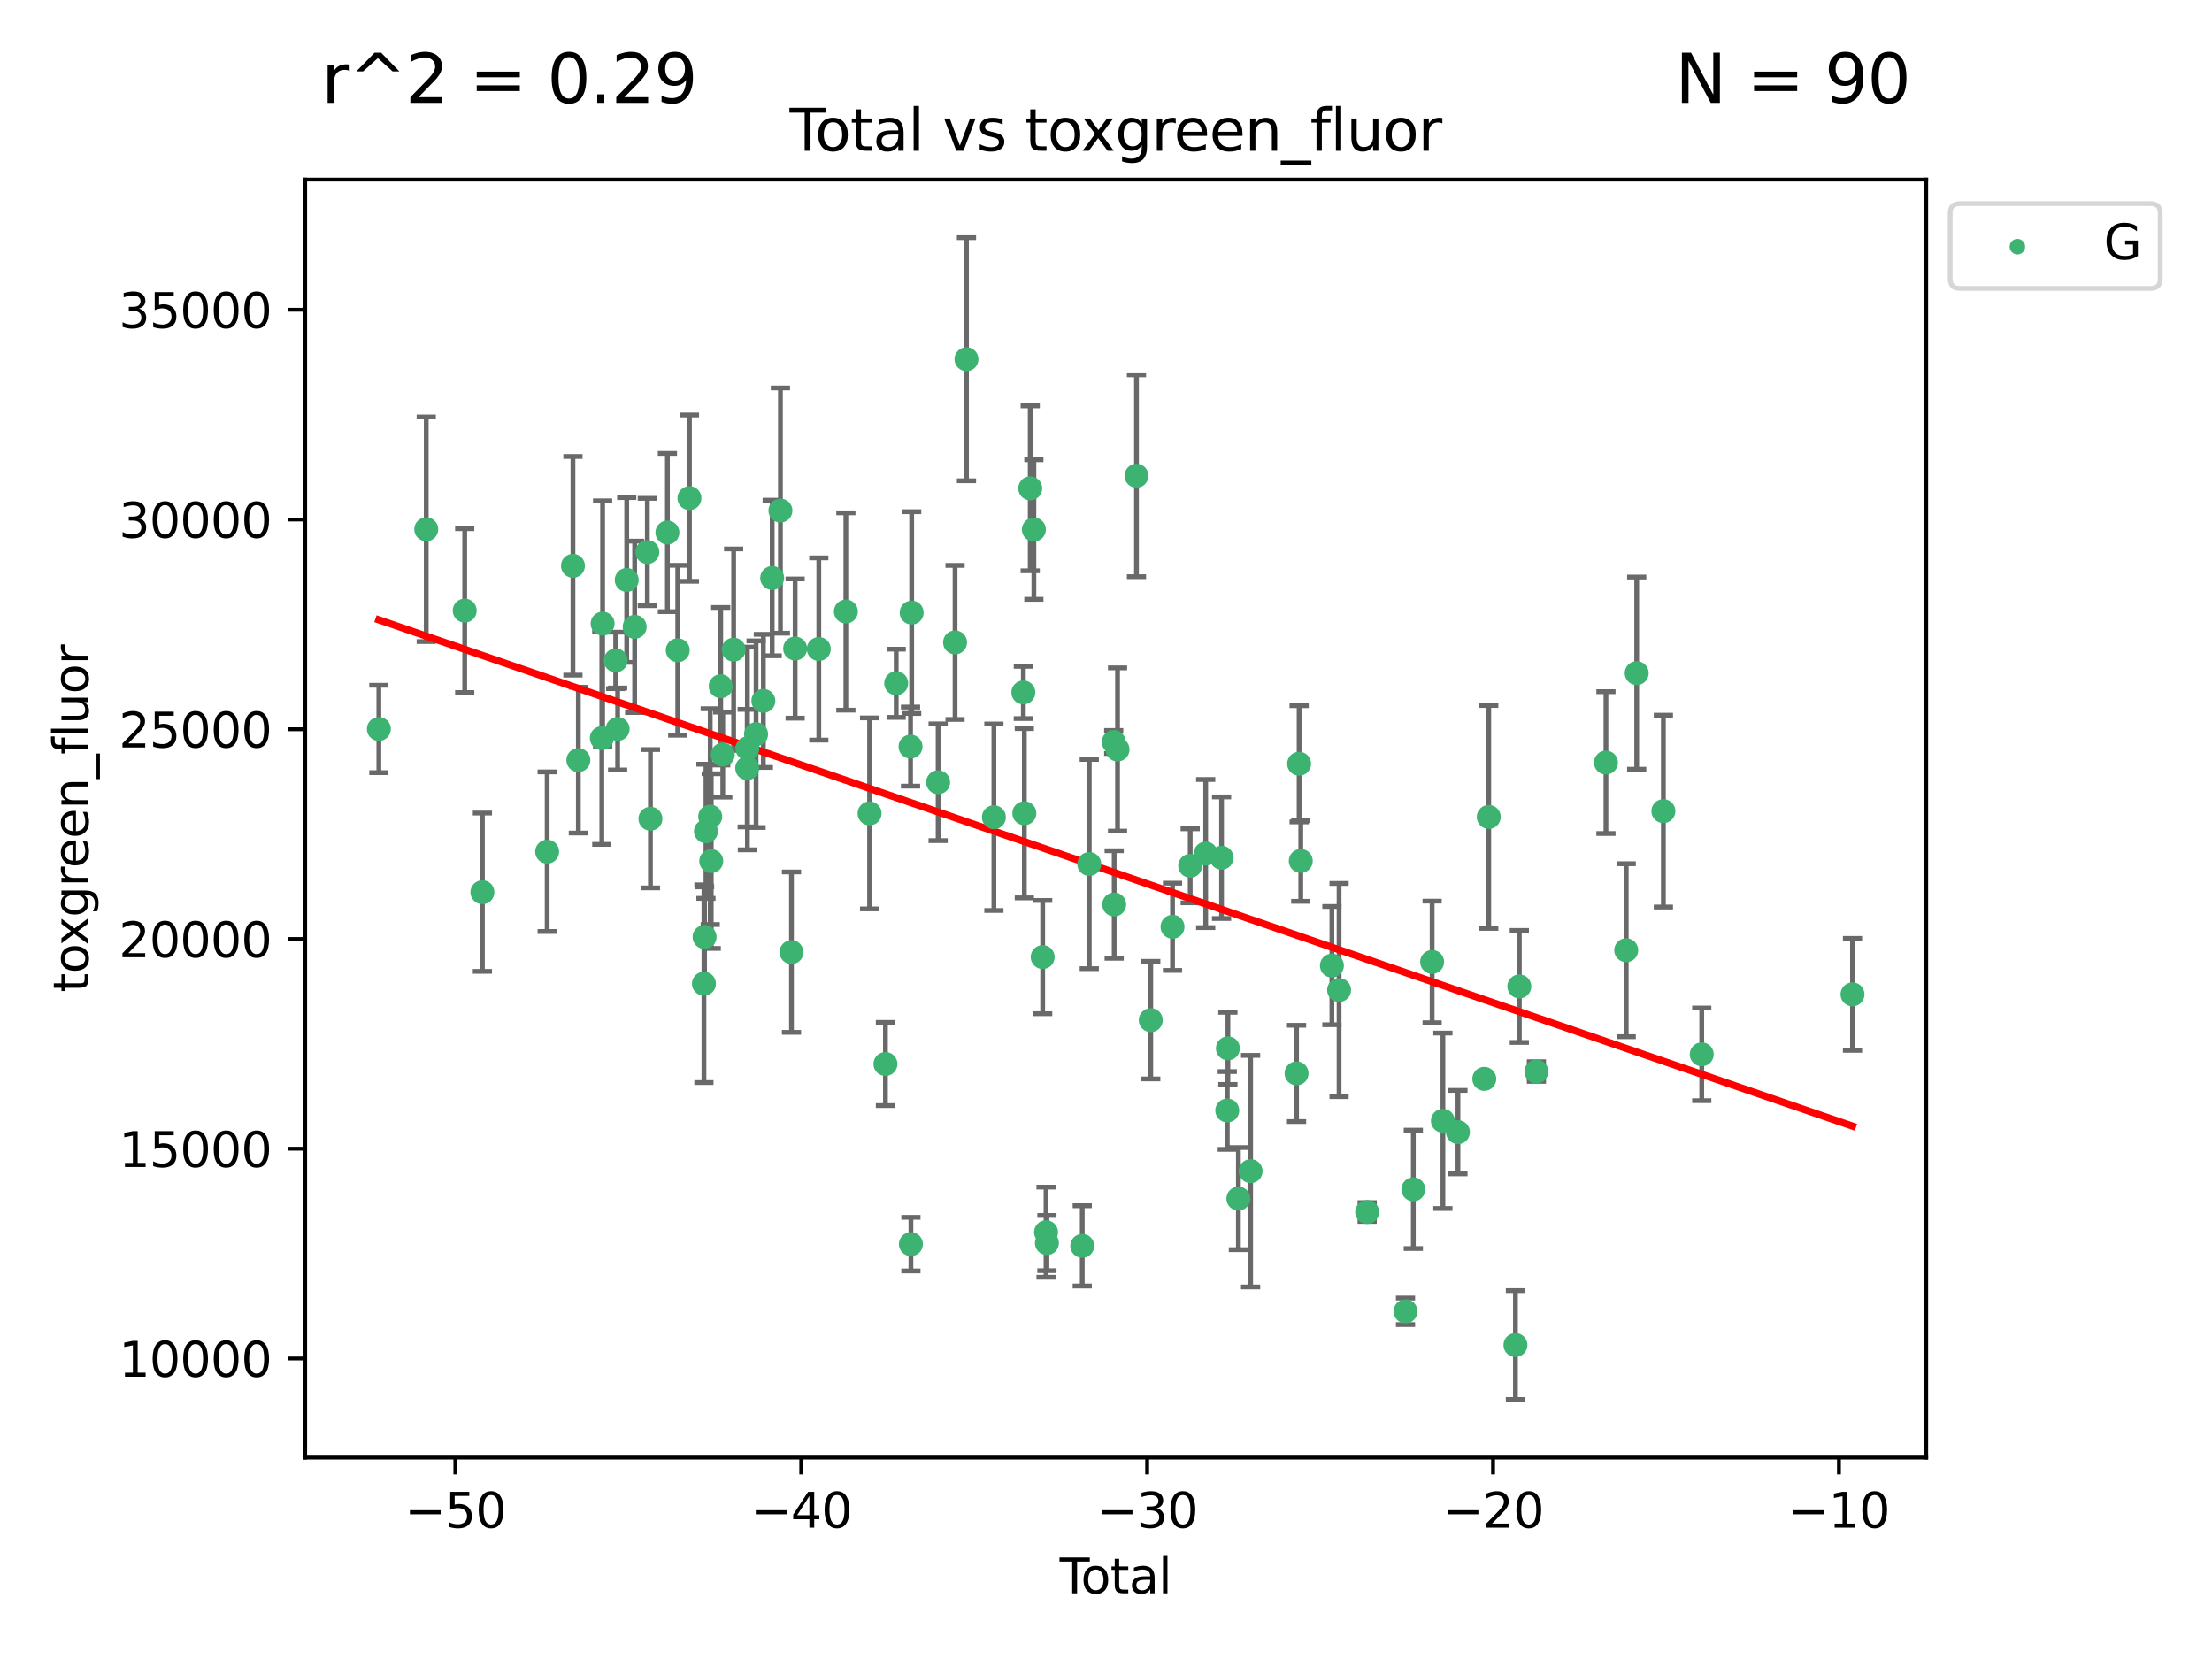 <?xml version="1.0" encoding="utf-8" standalone="no"?>
<!DOCTYPE svg PUBLIC "-//W3C//DTD SVG 1.1//EN"
  "http://www.w3.org/Graphics/SVG/1.1/DTD/svg11.dtd">
<svg xmlns:xlink="http://www.w3.org/1999/xlink" width="460.8pt" height="345.6pt" viewBox="0 0 460.8 345.6" xmlns="http://www.w3.org/2000/svg" version="1.1">
 <defs>
  <style type="text/css">*{stroke-linejoin: round; stroke-linecap: butt}</style>
 </defs>
 <g id="figure_1">
  <g id="patch_1">
   <path d="M 0 345.6 
L 460.8 345.6 
L 460.8 0 
L 0 0 
z
" style="fill: #ffffff"/>
  </g>
  <g id="axes_1">
   <g id="patch_2">
    <path d="M 63.571 303.64 
L 401.26 303.64 
L 401.26 37.411 
L 63.571 37.411 
z
" style="fill: #ffffff"/>
   </g>
   <g id="PathCollection_1">
    <defs>
     <path id="m67ea4b4419" d="M 0 1.118 
C 0.297 1.118 0.581 1 0.791 0.791 
C 1 0.581 1.118 0.297 1.118 0 
C 1.118 -0.297 1 -0.581 0.791 -0.791 
C 0.581 -1 0.297 -1.118 0 -1.118 
C -0.297 -1.118 -0.581 -1 -0.791 -0.791 
C -1 -0.581 -1.118 -0.297 -1.118 0 
C -1.118 0.297 -1 0.581 -0.791 0.791 
C -0.581 1 -0.297 1.118 0 1.118 
z
" style="stroke: #3cb371"/>
    </defs>
    <g clip-path="url(#pf2e97cba4a)">
     <use xlink:href="#m67ea4b4419" x="78.921" y="151.86" style="fill: #3cb371; stroke: #3cb371"/>
     <use xlink:href="#m67ea4b4419" x="88.792" y="110.259" style="fill: #3cb371; stroke: #3cb371"/>
     <use xlink:href="#m67ea4b4419" x="96.805" y="127.2" style="fill: #3cb371; stroke: #3cb371"/>
     <use xlink:href="#m67ea4b4419" x="100.493" y="185.865" style="fill: #3cb371; stroke: #3cb371"/>
     <use xlink:href="#m67ea4b4419" x="113.98" y="177.419" style="fill: #3cb371; stroke: #3cb371"/>
     <use xlink:href="#m67ea4b4419" x="119.354" y="117.871" style="fill: #3cb371; stroke: #3cb371"/>
     <use xlink:href="#m67ea4b4419" x="120.479" y="158.35" style="fill: #3cb371; stroke: #3cb371"/>
     <use xlink:href="#m67ea4b4419" x="125.367" y="153.769" style="fill: #3cb371; stroke: #3cb371"/>
     <use xlink:href="#m67ea4b4419" x="125.533" y="129.913" style="fill: #3cb371; stroke: #3cb371"/>
     <use xlink:href="#m67ea4b4419" x="128.258" y="137.578" style="fill: #3cb371; stroke: #3cb371"/>
     <use xlink:href="#m67ea4b4419" x="128.664" y="151.859" style="fill: #3cb371; stroke: #3cb371"/>
     <use xlink:href="#m67ea4b4419" x="130.556" y="120.815" style="fill: #3cb371; stroke: #3cb371"/>
     <use xlink:href="#m67ea4b4419" x="132.209" y="130.579" style="fill: #3cb371; stroke: #3cb371"/>
     <use xlink:href="#m67ea4b4419" x="134.852" y="114.993" style="fill: #3cb371; stroke: #3cb371"/>
     <use xlink:href="#m67ea4b4419" x="135.497" y="170.555" style="fill: #3cb371; stroke: #3cb371"/>
     <use xlink:href="#m67ea4b4419" x="139.033" y="110.937" style="fill: #3cb371; stroke: #3cb371"/>
     <use xlink:href="#m67ea4b4419" x="141.185" y="135.461" style="fill: #3cb371; stroke: #3cb371"/>
     <use xlink:href="#m67ea4b4419" x="143.623" y="103.77" style="fill: #3cb371; stroke: #3cb371"/>
     <use xlink:href="#m67ea4b4419" x="146.642" y="204.924" style="fill: #3cb371; stroke: #3cb371"/>
     <use xlink:href="#m67ea4b4419" x="146.775" y="195.191" style="fill: #3cb371; stroke: #3cb371"/>
     <use xlink:href="#m67ea4b4419" x="147.063" y="173.176" style="fill: #3cb371; stroke: #3cb371"/>
     <use xlink:href="#m67ea4b4419" x="147.95" y="170.117" style="fill: #3cb371; stroke: #3cb371"/>
     <use xlink:href="#m67ea4b4419" x="148.165" y="179.38" style="fill: #3cb371; stroke: #3cb371"/>
     <use xlink:href="#m67ea4b4419" x="150.139" y="142.96" style="fill: #3cb371; stroke: #3cb371"/>
     <use xlink:href="#m67ea4b4419" x="150.568" y="157.2" style="fill: #3cb371; stroke: #3cb371"/>
     <use xlink:href="#m67ea4b4419" x="152.831" y="135.334" style="fill: #3cb371; stroke: #3cb371"/>
     <use xlink:href="#m67ea4b4419" x="155.655" y="160.016" style="fill: #3cb371; stroke: #3cb371"/>
     <use xlink:href="#m67ea4b4419" x="155.694" y="155.918" style="fill: #3cb371; stroke: #3cb371"/>
     <use xlink:href="#m67ea4b4419" x="157.504" y="152.946" style="fill: #3cb371; stroke: #3cb371"/>
     <use xlink:href="#m67ea4b4419" x="159.019" y="146.005" style="fill: #3cb371; stroke: #3cb371"/>
     <use xlink:href="#m67ea4b4419" x="160.859" y="120.408" style="fill: #3cb371; stroke: #3cb371"/>
     <use xlink:href="#m67ea4b4419" x="162.577" y="106.364" style="fill: #3cb371; stroke: #3cb371"/>
     <use xlink:href="#m67ea4b4419" x="164.88" y="198.35" style="fill: #3cb371; stroke: #3cb371"/>
     <use xlink:href="#m67ea4b4419" x="165.641" y="135.103" style="fill: #3cb371; stroke: #3cb371"/>
     <use xlink:href="#m67ea4b4419" x="170.572" y="135.198" style="fill: #3cb371; stroke: #3cb371"/>
     <use xlink:href="#m67ea4b4419" x="176.212" y="127.389" style="fill: #3cb371; stroke: #3cb371"/>
     <use xlink:href="#m67ea4b4419" x="181.15" y="169.447" style="fill: #3cb371; stroke: #3cb371"/>
     <use xlink:href="#m67ea4b4419" x="184.453" y="221.649" style="fill: #3cb371; stroke: #3cb371"/>
     <use xlink:href="#m67ea4b4419" x="186.695" y="142.341" style="fill: #3cb371; stroke: #3cb371"/>
     <use xlink:href="#m67ea4b4419" x="189.682" y="155.531" style="fill: #3cb371; stroke: #3cb371"/>
     <use xlink:href="#m67ea4b4419" x="189.76" y="259.178" style="fill: #3cb371; stroke: #3cb371"/>
     <use xlink:href="#m67ea4b4419" x="189.917" y="127.616" style="fill: #3cb371; stroke: #3cb371"/>
     <use xlink:href="#m67ea4b4419" x="195.43" y="162.957" style="fill: #3cb371; stroke: #3cb371"/>
     <use xlink:href="#m67ea4b4419" x="198.955" y="133.826" style="fill: #3cb371; stroke: #3cb371"/>
     <use xlink:href="#m67ea4b4419" x="201.333" y="74.833" style="fill: #3cb371; stroke: #3cb371"/>
     <use xlink:href="#m67ea4b4419" x="207.043" y="170.244" style="fill: #3cb371; stroke: #3cb371"/>
     <use xlink:href="#m67ea4b4419" x="213.179" y="144.248" style="fill: #3cb371; stroke: #3cb371"/>
     <use xlink:href="#m67ea4b4419" x="213.387" y="169.413" style="fill: #3cb371; stroke: #3cb371"/>
     <use xlink:href="#m67ea4b4419" x="214.613" y="101.729" style="fill: #3cb371; stroke: #3cb371"/>
     <use xlink:href="#m67ea4b4419" x="215.374" y="110.313" style="fill: #3cb371; stroke: #3cb371"/>
     <use xlink:href="#m67ea4b4419" x="217.208" y="199.374" style="fill: #3cb371; stroke: #3cb371"/>
     <use xlink:href="#m67ea4b4419" x="217.909" y="256.691" style="fill: #3cb371; stroke: #3cb371"/>
     <use xlink:href="#m67ea4b4419" x="218.09" y="258.952" style="fill: #3cb371; stroke: #3cb371"/>
     <use xlink:href="#m67ea4b4419" x="225.452" y="259.542" style="fill: #3cb371; stroke: #3cb371"/>
     <use xlink:href="#m67ea4b4419" x="226.913" y="179.992" style="fill: #3cb371; stroke: #3cb371"/>
     <use xlink:href="#m67ea4b4419" x="232.007" y="154.562" style="fill: #3cb371; stroke: #3cb371"/>
     <use xlink:href="#m67ea4b4419" x="232.104" y="188.423" style="fill: #3cb371; stroke: #3cb371"/>
     <use xlink:href="#m67ea4b4419" x="232.802" y="156.131" style="fill: #3cb371; stroke: #3cb371"/>
     <use xlink:href="#m67ea4b4419" x="236.748" y="99.108" style="fill: #3cb371; stroke: #3cb371"/>
     <use xlink:href="#m67ea4b4419" x="239.724" y="212.516" style="fill: #3cb371; stroke: #3cb371"/>
     <use xlink:href="#m67ea4b4419" x="244.258" y="193.065" style="fill: #3cb371; stroke: #3cb371"/>
     <use xlink:href="#m67ea4b4419" x="247.942" y="180.361" style="fill: #3cb371; stroke: #3cb371"/>
     <use xlink:href="#m67ea4b4419" x="251.167" y="177.811" style="fill: #3cb371; stroke: #3cb371"/>
     <use xlink:href="#m67ea4b4419" x="254.476" y="178.678" style="fill: #3cb371; stroke: #3cb371"/>
     <use xlink:href="#m67ea4b4419" x="255.663" y="231.332" style="fill: #3cb371; stroke: #3cb371"/>
     <use xlink:href="#m67ea4b4419" x="255.793" y="218.394" style="fill: #3cb371; stroke: #3cb371"/>
     <use xlink:href="#m67ea4b4419" x="257.978" y="249.695" style="fill: #3cb371; stroke: #3cb371"/>
     <use xlink:href="#m67ea4b4419" x="260.526" y="243.972" style="fill: #3cb371; stroke: #3cb371"/>
     <use xlink:href="#m67ea4b4419" x="270.096" y="223.608" style="fill: #3cb371; stroke: #3cb371"/>
     <use xlink:href="#m67ea4b4419" x="270.63" y="159.106" style="fill: #3cb371; stroke: #3cb371"/>
     <use xlink:href="#m67ea4b4419" x="270.973" y="179.35" style="fill: #3cb371; stroke: #3cb371"/>
     <use xlink:href="#m67ea4b4419" x="277.458" y="201.155" style="fill: #3cb371; stroke: #3cb371"/>
     <use xlink:href="#m67ea4b4419" x="278.954" y="206.243" style="fill: #3cb371; stroke: #3cb371"/>
     <use xlink:href="#m67ea4b4419" x="284.806" y="252.484" style="fill: #3cb371; stroke: #3cb371"/>
     <use xlink:href="#m67ea4b4419" x="292.792" y="273.174" style="fill: #3cb371; stroke: #3cb371"/>
     <use xlink:href="#m67ea4b4419" x="294.422" y="247.762" style="fill: #3cb371; stroke: #3cb371"/>
     <use xlink:href="#m67ea4b4419" x="298.336" y="200.386" style="fill: #3cb371; stroke: #3cb371"/>
     <use xlink:href="#m67ea4b4419" x="300.582" y="233.479" style="fill: #3cb371; stroke: #3cb371"/>
     <use xlink:href="#m67ea4b4419" x="303.715" y="235.846" style="fill: #3cb371; stroke: #3cb371"/>
     <use xlink:href="#m67ea4b4419" x="309.203" y="224.747" style="fill: #3cb371; stroke: #3cb371"/>
     <use xlink:href="#m67ea4b4419" x="310.132" y="170.183" style="fill: #3cb371; stroke: #3cb371"/>
     <use xlink:href="#m67ea4b4419" x="315.691" y="280.199" style="fill: #3cb371; stroke: #3cb371"/>
     <use xlink:href="#m67ea4b4419" x="316.503" y="205.493" style="fill: #3cb371; stroke: #3cb371"/>
     <use xlink:href="#m67ea4b4419" x="320.06" y="223.224" style="fill: #3cb371; stroke: #3cb371"/>
     <use xlink:href="#m67ea4b4419" x="334.547" y="158.861" style="fill: #3cb371; stroke: #3cb371"/>
     <use xlink:href="#m67ea4b4419" x="338.77" y="197.948" style="fill: #3cb371; stroke: #3cb371"/>
     <use xlink:href="#m67ea4b4419" x="340.952" y="140.226" style="fill: #3cb371; stroke: #3cb371"/>
     <use xlink:href="#m67ea4b4419" x="346.513" y="168.971" style="fill: #3cb371; stroke: #3cb371"/>
     <use xlink:href="#m67ea4b4419" x="354.504" y="219.64" style="fill: #3cb371; stroke: #3cb371"/>
     <use xlink:href="#m67ea4b4419" x="385.911" y="207.143" style="fill: #3cb371; stroke: #3cb371"/>
    </g>
   </g>
   <g id="matplotlib.axis_1">
    <g id="xtick_1">
     <g id="line2d_1">
      <defs>
       <path id="m35fa2737ee" d="M 0 0 
L 0 3.5 
" style="stroke: #000000; stroke-width: 0.8"/>
      </defs>
      <g>
       <use xlink:href="#m35fa2737ee" x="94.856" y="303.64" style="stroke: #000000; stroke-width: 0.8"/>
      </g>
     </g>
     <g id="text_1">
      <!-- −50 -->
      <g transform="translate(84.304 318.238) scale(0.1 -0.1)">
       <defs>
        <path id="DejaVuSans-2212" d="M 678 2272 
L 4684 2272 
L 4684 1741 
L 678 1741 
L 678 2272 
z
" transform="scale(0.016)"/>
        <path id="DejaVuSans-35" d="M 691 4666 
L 3169 4666 
L 3169 4134 
L 1269 4134 
L 1269 2991 
Q 1406 3038 1543 3061 
Q 1681 3084 1819 3084 
Q 2600 3084 3056 2656 
Q 3513 2228 3513 1497 
Q 3513 744 3044 326 
Q 2575 -91 1722 -91 
Q 1428 -91 1123 -41 
Q 819 9 494 109 
L 494 744 
Q 775 591 1075 516 
Q 1375 441 1709 441 
Q 2250 441 2565 725 
Q 2881 1009 2881 1497 
Q 2881 1984 2565 2268 
Q 2250 2553 1709 2553 
Q 1456 2553 1204 2497 
Q 953 2441 691 2322 
L 691 4666 
z
" transform="scale(0.016)"/>
        <path id="DejaVuSans-30" d="M 2034 4250 
Q 1547 4250 1301 3770 
Q 1056 3291 1056 2328 
Q 1056 1369 1301 889 
Q 1547 409 2034 409 
Q 2525 409 2770 889 
Q 3016 1369 3016 2328 
Q 3016 3291 2770 3770 
Q 2525 4250 2034 4250 
z
M 2034 4750 
Q 2819 4750 3233 4129 
Q 3647 3509 3647 2328 
Q 3647 1150 3233 529 
Q 2819 -91 2034 -91 
Q 1250 -91 836 529 
Q 422 1150 422 2328 
Q 422 3509 836 4129 
Q 1250 4750 2034 4750 
z
" transform="scale(0.016)"/>
       </defs>
       <use xlink:href="#DejaVuSans-2212"/>
       <use xlink:href="#DejaVuSans-35" x="83.789"/>
       <use xlink:href="#DejaVuSans-30" x="147.412"/>
      </g>
     </g>
    </g>
    <g id="xtick_2">
     <g id="line2d_2">
      <g>
       <use xlink:href="#m35fa2737ee" x="166.914" y="303.64" style="stroke: #000000; stroke-width: 0.8"/>
      </g>
     </g>
     <g id="text_2">
      <!-- −40 -->
      <g transform="translate(156.361 318.238) scale(0.1 -0.1)">
       <defs>
        <path id="DejaVuSans-34" d="M 2419 4116 
L 825 1625 
L 2419 1625 
L 2419 4116 
z
M 2253 4666 
L 3047 4666 
L 3047 1625 
L 3713 1625 
L 3713 1100 
L 3047 1100 
L 3047 0 
L 2419 0 
L 2419 1100 
L 313 1100 
L 313 1709 
L 2253 4666 
z
" transform="scale(0.016)"/>
       </defs>
       <use xlink:href="#DejaVuSans-2212"/>
       <use xlink:href="#DejaVuSans-34" x="83.789"/>
       <use xlink:href="#DejaVuSans-30" x="147.412"/>
      </g>
     </g>
    </g>
    <g id="xtick_3">
     <g id="line2d_3">
      <g>
       <use xlink:href="#m35fa2737ee" x="238.971" y="303.64" style="stroke: #000000; stroke-width: 0.8"/>
      </g>
     </g>
     <g id="text_3">
      <!-- −30 -->
      <g transform="translate(228.419 318.238) scale(0.1 -0.1)">
       <defs>
        <path id="DejaVuSans-33" d="M 2597 2516 
Q 3050 2419 3304 2112 
Q 3559 1806 3559 1356 
Q 3559 666 3084 287 
Q 2609 -91 1734 -91 
Q 1441 -91 1130 -33 
Q 819 25 488 141 
L 488 750 
Q 750 597 1062 519 
Q 1375 441 1716 441 
Q 2309 441 2620 675 
Q 2931 909 2931 1356 
Q 2931 1769 2642 2001 
Q 2353 2234 1838 2234 
L 1294 2234 
L 1294 2753 
L 1863 2753 
Q 2328 2753 2575 2939 
Q 2822 3125 2822 3475 
Q 2822 3834 2567 4026 
Q 2313 4219 1838 4219 
Q 1578 4219 1281 4162 
Q 984 4106 628 3988 
L 628 4550 
Q 988 4650 1302 4700 
Q 1616 4750 1894 4750 
Q 2613 4750 3031 4423 
Q 3450 4097 3450 3541 
Q 3450 3153 3228 2886 
Q 3006 2619 2597 2516 
z
" transform="scale(0.016)"/>
       </defs>
       <use xlink:href="#DejaVuSans-2212"/>
       <use xlink:href="#DejaVuSans-33" x="83.789"/>
       <use xlink:href="#DejaVuSans-30" x="147.412"/>
      </g>
     </g>
    </g>
    <g id="xtick_4">
     <g id="line2d_4">
      <g>
       <use xlink:href="#m35fa2737ee" x="311.029" y="303.64" style="stroke: #000000; stroke-width: 0.8"/>
      </g>
     </g>
     <g id="text_4">
      <!-- −20 -->
      <g transform="translate(300.476 318.238) scale(0.1 -0.1)">
       <defs>
        <path id="DejaVuSans-32" d="M 1228 531 
L 3431 531 
L 3431 0 
L 469 0 
L 469 531 
Q 828 903 1448 1529 
Q 2069 2156 2228 2338 
Q 2531 2678 2651 2914 
Q 2772 3150 2772 3378 
Q 2772 3750 2511 3984 
Q 2250 4219 1831 4219 
Q 1534 4219 1204 4116 
Q 875 4013 500 3803 
L 500 4441 
Q 881 4594 1212 4672 
Q 1544 4750 1819 4750 
Q 2544 4750 2975 4387 
Q 3406 4025 3406 3419 
Q 3406 3131 3298 2873 
Q 3191 2616 2906 2266 
Q 2828 2175 2409 1742 
Q 1991 1309 1228 531 
z
" transform="scale(0.016)"/>
       </defs>
       <use xlink:href="#DejaVuSans-2212"/>
       <use xlink:href="#DejaVuSans-32" x="83.789"/>
       <use xlink:href="#DejaVuSans-30" x="147.412"/>
      </g>
     </g>
    </g>
    <g id="xtick_5">
     <g id="line2d_5">
      <g>
       <use xlink:href="#m35fa2737ee" x="383.086" y="303.64" style="stroke: #000000; stroke-width: 0.8"/>
      </g>
     </g>
     <g id="text_5">
      <!-- −10 -->
      <g transform="translate(372.534 318.238) scale(0.1 -0.1)">
       <defs>
        <path id="DejaVuSans-31" d="M 794 531 
L 1825 531 
L 1825 4091 
L 703 3866 
L 703 4441 
L 1819 4666 
L 2450 4666 
L 2450 531 
L 3481 531 
L 3481 0 
L 794 0 
L 794 531 
z
" transform="scale(0.016)"/>
       </defs>
       <use xlink:href="#DejaVuSans-2212"/>
       <use xlink:href="#DejaVuSans-31" x="83.789"/>
       <use xlink:href="#DejaVuSans-30" x="147.412"/>
      </g>
     </g>
    </g>
    <g id="text_6">
     <!-- Total -->
     <g transform="translate(220.739 331.917) scale(0.1 -0.1)">
      <defs>
       <path id="DejaVuSans-54" d="M -19 4666 
L 3928 4666 
L 3928 4134 
L 2272 4134 
L 2272 0 
L 1638 0 
L 1638 4134 
L -19 4134 
L -19 4666 
z
" transform="scale(0.016)"/>
       <path id="DejaVuSans-6f" d="M 1959 3097 
Q 1497 3097 1228 2736 
Q 959 2375 959 1747 
Q 959 1119 1226 758 
Q 1494 397 1959 397 
Q 2419 397 2687 759 
Q 2956 1122 2956 1747 
Q 2956 2369 2687 2733 
Q 2419 3097 1959 3097 
z
M 1959 3584 
Q 2709 3584 3137 3096 
Q 3566 2609 3566 1747 
Q 3566 888 3137 398 
Q 2709 -91 1959 -91 
Q 1206 -91 779 398 
Q 353 888 353 1747 
Q 353 2609 779 3096 
Q 1206 3584 1959 3584 
z
" transform="scale(0.016)"/>
       <path id="DejaVuSans-74" d="M 1172 4494 
L 1172 3500 
L 2356 3500 
L 2356 3053 
L 1172 3053 
L 1172 1153 
Q 1172 725 1289 603 
Q 1406 481 1766 481 
L 2356 481 
L 2356 0 
L 1766 0 
Q 1100 0 847 248 
Q 594 497 594 1153 
L 594 3053 
L 172 3053 
L 172 3500 
L 594 3500 
L 594 4494 
L 1172 4494 
z
" transform="scale(0.016)"/>
       <path id="DejaVuSans-61" d="M 2194 1759 
Q 1497 1759 1228 1600 
Q 959 1441 959 1056 
Q 959 750 1161 570 
Q 1363 391 1709 391 
Q 2188 391 2477 730 
Q 2766 1069 2766 1631 
L 2766 1759 
L 2194 1759 
z
M 3341 1997 
L 3341 0 
L 2766 0 
L 2766 531 
Q 2569 213 2275 61 
Q 1981 -91 1556 -91 
Q 1019 -91 701 211 
Q 384 513 384 1019 
Q 384 1609 779 1909 
Q 1175 2209 1959 2209 
L 2766 2209 
L 2766 2266 
Q 2766 2663 2505 2880 
Q 2244 3097 1772 3097 
Q 1472 3097 1187 3025 
Q 903 2953 641 2809 
L 641 3341 
Q 956 3463 1253 3523 
Q 1550 3584 1831 3584 
Q 2591 3584 2966 3190 
Q 3341 2797 3341 1997 
z
" transform="scale(0.016)"/>
       <path id="DejaVuSans-6c" d="M 603 4863 
L 1178 4863 
L 1178 0 
L 603 0 
L 603 4863 
z
" transform="scale(0.016)"/>
      </defs>
      <use xlink:href="#DejaVuSans-54"/>
      <use xlink:href="#DejaVuSans-6f" x="44.084"/>
      <use xlink:href="#DejaVuSans-74" x="105.266"/>
      <use xlink:href="#DejaVuSans-61" x="144.475"/>
      <use xlink:href="#DejaVuSans-6c" x="205.754"/>
     </g>
    </g>
   </g>
   <g id="matplotlib.axis_2">
    <g id="ytick_1">
     <g id="line2d_6">
      <defs>
       <path id="me872fdfa31" d="M 0 0 
L -3.5 0 
" style="stroke: #000000; stroke-width: 0.8"/>
      </defs>
      <g>
       <use xlink:href="#me872fdfa31" x="63.571" y="283" style="stroke: #000000; stroke-width: 0.8"/>
      </g>
     </g>
     <g id="text_7">
      <!-- 10000 -->
      <g transform="translate(24.759 286.8) scale(0.1 -0.1)">
       <use xlink:href="#DejaVuSans-31"/>
       <use xlink:href="#DejaVuSans-30" x="63.623"/>
       <use xlink:href="#DejaVuSans-30" x="127.246"/>
       <use xlink:href="#DejaVuSans-30" x="190.869"/>
       <use xlink:href="#DejaVuSans-30" x="254.492"/>
      </g>
     </g>
    </g>
    <g id="ytick_2">
     <g id="line2d_7">
      <g>
       <use xlink:href="#me872fdfa31" x="63.571" y="239.306" style="stroke: #000000; stroke-width: 0.8"/>
      </g>
     </g>
     <g id="text_8">
      <!-- 15000 -->
      <g transform="translate(24.759 243.105) scale(0.1 -0.1)">
       <use xlink:href="#DejaVuSans-31"/>
       <use xlink:href="#DejaVuSans-35" x="63.623"/>
       <use xlink:href="#DejaVuSans-30" x="127.246"/>
       <use xlink:href="#DejaVuSans-30" x="190.869"/>
       <use xlink:href="#DejaVuSans-30" x="254.492"/>
      </g>
     </g>
    </g>
    <g id="ytick_3">
     <g id="line2d_8">
      <g>
       <use xlink:href="#me872fdfa31" x="63.571" y="195.611" style="stroke: #000000; stroke-width: 0.8"/>
      </g>
     </g>
     <g id="text_9">
      <!-- 20000 -->
      <g transform="translate(24.759 199.41) scale(0.1 -0.1)">
       <use xlink:href="#DejaVuSans-32"/>
       <use xlink:href="#DejaVuSans-30" x="63.623"/>
       <use xlink:href="#DejaVuSans-30" x="127.246"/>
       <use xlink:href="#DejaVuSans-30" x="190.869"/>
       <use xlink:href="#DejaVuSans-30" x="254.492"/>
      </g>
     </g>
    </g>
    <g id="ytick_4">
     <g id="line2d_9">
      <g>
       <use xlink:href="#me872fdfa31" x="63.571" y="151.916" style="stroke: #000000; stroke-width: 0.8"/>
      </g>
     </g>
     <g id="text_10">
      <!-- 25000 -->
      <g transform="translate(24.759 155.716) scale(0.1 -0.1)">
       <use xlink:href="#DejaVuSans-32"/>
       <use xlink:href="#DejaVuSans-35" x="63.623"/>
       <use xlink:href="#DejaVuSans-30" x="127.246"/>
       <use xlink:href="#DejaVuSans-30" x="190.869"/>
       <use xlink:href="#DejaVuSans-30" x="254.492"/>
      </g>
     </g>
    </g>
    <g id="ytick_5">
     <g id="line2d_10">
      <g>
       <use xlink:href="#me872fdfa31" x="63.571" y="108.222" style="stroke: #000000; stroke-width: 0.8"/>
      </g>
     </g>
     <g id="text_11">
      <!-- 30000 -->
      <g transform="translate(24.759 112.021) scale(0.1 -0.1)">
       <use xlink:href="#DejaVuSans-33"/>
       <use xlink:href="#DejaVuSans-30" x="63.623"/>
       <use xlink:href="#DejaVuSans-30" x="127.246"/>
       <use xlink:href="#DejaVuSans-30" x="190.869"/>
       <use xlink:href="#DejaVuSans-30" x="254.492"/>
      </g>
     </g>
    </g>
    <g id="ytick_6">
     <g id="line2d_11">
      <g>
       <use xlink:href="#me872fdfa31" x="63.571" y="64.527" style="stroke: #000000; stroke-width: 0.8"/>
      </g>
     </g>
     <g id="text_12">
      <!-- 35000 -->
      <g transform="translate(24.759 68.326) scale(0.1 -0.1)">
       <use xlink:href="#DejaVuSans-33"/>
       <use xlink:href="#DejaVuSans-35" x="63.623"/>
       <use xlink:href="#DejaVuSans-30" x="127.246"/>
       <use xlink:href="#DejaVuSans-30" x="190.869"/>
       <use xlink:href="#DejaVuSans-30" x="254.492"/>
      </g>
     </g>
    </g>
    <g id="text_13">
     <!-- toxgreen_fluor -->
     <g transform="translate(18.401 206.72) rotate(-90) scale(0.1 -0.1)">
      <defs>
       <path id="DejaVuSans-78" d="M 3513 3500 
L 2247 1797 
L 3578 0 
L 2900 0 
L 1881 1375 
L 863 0 
L 184 0 
L 1544 1831 
L 300 3500 
L 978 3500 
L 1906 2253 
L 2834 3500 
L 3513 3500 
z
" transform="scale(0.016)"/>
       <path id="DejaVuSans-67" d="M 2906 1791 
Q 2906 2416 2648 2759 
Q 2391 3103 1925 3103 
Q 1463 3103 1205 2759 
Q 947 2416 947 1791 
Q 947 1169 1205 825 
Q 1463 481 1925 481 
Q 2391 481 2648 825 
Q 2906 1169 2906 1791 
z
M 3481 434 
Q 3481 -459 3084 -895 
Q 2688 -1331 1869 -1331 
Q 1566 -1331 1297 -1286 
Q 1028 -1241 775 -1147 
L 775 -588 
Q 1028 -725 1275 -790 
Q 1522 -856 1778 -856 
Q 2344 -856 2625 -561 
Q 2906 -266 2906 331 
L 2906 616 
Q 2728 306 2450 153 
Q 2172 0 1784 0 
Q 1141 0 747 490 
Q 353 981 353 1791 
Q 353 2603 747 3093 
Q 1141 3584 1784 3584 
Q 2172 3584 2450 3431 
Q 2728 3278 2906 2969 
L 2906 3500 
L 3481 3500 
L 3481 434 
z
" transform="scale(0.016)"/>
       <path id="DejaVuSans-72" d="M 2631 2963 
Q 2534 3019 2420 3045 
Q 2306 3072 2169 3072 
Q 1681 3072 1420 2755 
Q 1159 2438 1159 1844 
L 1159 0 
L 581 0 
L 581 3500 
L 1159 3500 
L 1159 2956 
Q 1341 3275 1631 3429 
Q 1922 3584 2338 3584 
Q 2397 3584 2469 3576 
Q 2541 3569 2628 3553 
L 2631 2963 
z
" transform="scale(0.016)"/>
       <path id="DejaVuSans-65" d="M 3597 1894 
L 3597 1613 
L 953 1613 
Q 991 1019 1311 708 
Q 1631 397 2203 397 
Q 2534 397 2845 478 
Q 3156 559 3463 722 
L 3463 178 
Q 3153 47 2828 -22 
Q 2503 -91 2169 -91 
Q 1331 -91 842 396 
Q 353 884 353 1716 
Q 353 2575 817 3079 
Q 1281 3584 2069 3584 
Q 2775 3584 3186 3129 
Q 3597 2675 3597 1894 
z
M 3022 2063 
Q 3016 2534 2758 2815 
Q 2500 3097 2075 3097 
Q 1594 3097 1305 2825 
Q 1016 2553 972 2059 
L 3022 2063 
z
" transform="scale(0.016)"/>
       <path id="DejaVuSans-6e" d="M 3513 2113 
L 3513 0 
L 2938 0 
L 2938 2094 
Q 2938 2591 2744 2837 
Q 2550 3084 2163 3084 
Q 1697 3084 1428 2787 
Q 1159 2491 1159 1978 
L 1159 0 
L 581 0 
L 581 3500 
L 1159 3500 
L 1159 2956 
Q 1366 3272 1645 3428 
Q 1925 3584 2291 3584 
Q 2894 3584 3203 3211 
Q 3513 2838 3513 2113 
z
" transform="scale(0.016)"/>
       <path id="DejaVuSans-5f" d="M 3263 -1063 
L 3263 -1509 
L -63 -1509 
L -63 -1063 
L 3263 -1063 
z
" transform="scale(0.016)"/>
       <path id="DejaVuSans-66" d="M 2375 4863 
L 2375 4384 
L 1825 4384 
Q 1516 4384 1395 4259 
Q 1275 4134 1275 3809 
L 1275 3500 
L 2222 3500 
L 2222 3053 
L 1275 3053 
L 1275 0 
L 697 0 
L 697 3053 
L 147 3053 
L 147 3500 
L 697 3500 
L 697 3744 
Q 697 4328 969 4595 
Q 1241 4863 1831 4863 
L 2375 4863 
z
" transform="scale(0.016)"/>
       <path id="DejaVuSans-75" d="M 544 1381 
L 544 3500 
L 1119 3500 
L 1119 1403 
Q 1119 906 1312 657 
Q 1506 409 1894 409 
Q 2359 409 2629 706 
Q 2900 1003 2900 1516 
L 2900 3500 
L 3475 3500 
L 3475 0 
L 2900 0 
L 2900 538 
Q 2691 219 2414 64 
Q 2138 -91 1772 -91 
Q 1169 -91 856 284 
Q 544 659 544 1381 
z
M 1991 3584 
L 1991 3584 
z
" transform="scale(0.016)"/>
      </defs>
      <use xlink:href="#DejaVuSans-74"/>
      <use xlink:href="#DejaVuSans-6f" x="39.209"/>
      <use xlink:href="#DejaVuSans-78" x="97.266"/>
      <use xlink:href="#DejaVuSans-67" x="156.445"/>
      <use xlink:href="#DejaVuSans-72" x="219.922"/>
      <use xlink:href="#DejaVuSans-65" x="258.785"/>
      <use xlink:href="#DejaVuSans-65" x="320.309"/>
      <use xlink:href="#DejaVuSans-6e" x="381.832"/>
      <use xlink:href="#DejaVuSans-5f" x="445.211"/>
      <use xlink:href="#DejaVuSans-66" x="495.211"/>
      <use xlink:href="#DejaVuSans-6c" x="530.416"/>
      <use xlink:href="#DejaVuSans-75" x="558.199"/>
      <use xlink:href="#DejaVuSans-6f" x="621.578"/>
      <use xlink:href="#DejaVuSans-72" x="682.76"/>
     </g>
    </g>
   </g>
   <g id="LineCollection_1">
    <path d="M 78.921 160.961 
L 78.921 142.759 
" clip-path="url(#pf2e97cba4a)" style="fill: none; stroke: #696969"/>
    <path d="M 88.792 133.653 
L 88.792 86.865 
" clip-path="url(#pf2e97cba4a)" style="fill: none; stroke: #696969"/>
    <path d="M 96.805 144.273 
L 96.805 110.127 
" clip-path="url(#pf2e97cba4a)" style="fill: none; stroke: #696969"/>
    <path d="M 100.493 202.354 
L 100.493 169.376 
" clip-path="url(#pf2e97cba4a)" style="fill: none; stroke: #696969"/>
    <path d="M 113.98 194.038 
L 113.98 160.801 
" clip-path="url(#pf2e97cba4a)" style="fill: none; stroke: #696969"/>
    <path d="M 119.354 140.643 
L 119.354 95.098 
" clip-path="url(#pf2e97cba4a)" style="fill: none; stroke: #696969"/>
    <path d="M 120.479 173.538 
L 120.479 143.162 
" clip-path="url(#pf2e97cba4a)" style="fill: none; stroke: #696969"/>
    <path d="M 125.367 175.9 
L 125.367 131.638 
" clip-path="url(#pf2e97cba4a)" style="fill: none; stroke: #696969"/>
    <path d="M 125.533 155.492 
L 125.533 104.334 
" clip-path="url(#pf2e97cba4a)" style="fill: none; stroke: #696969"/>
    <path d="M 128.258 143.462 
L 128.258 131.694 
" clip-path="url(#pf2e97cba4a)" style="fill: none; stroke: #696969"/>
    <path d="M 128.664 160.4 
L 128.664 143.319 
" clip-path="url(#pf2e97cba4a)" style="fill: none; stroke: #696969"/>
    <path d="M 130.556 137.978 
L 130.556 103.652 
" clip-path="url(#pf2e97cba4a)" style="fill: none; stroke: #696969"/>
    <path d="M 132.209 148.428 
L 132.209 112.731 
" clip-path="url(#pf2e97cba4a)" style="fill: none; stroke: #696969"/>
    <path d="M 134.852 126.168 
L 134.852 103.817 
" clip-path="url(#pf2e97cba4a)" style="fill: none; stroke: #696969"/>
    <path d="M 135.497 184.964 
L 135.497 156.146 
" clip-path="url(#pf2e97cba4a)" style="fill: none; stroke: #696969"/>
    <path d="M 139.033 127.418 
L 139.033 94.455 
" clip-path="url(#pf2e97cba4a)" style="fill: none; stroke: #696969"/>
    <path d="M 141.185 153.159 
L 141.185 117.763 
" clip-path="url(#pf2e97cba4a)" style="fill: none; stroke: #696969"/>
    <path d="M 143.623 121.088 
L 143.623 86.452 
" clip-path="url(#pf2e97cba4a)" style="fill: none; stroke: #696969"/>
    <path d="M 146.642 225.516 
L 146.642 184.332 
" clip-path="url(#pf2e97cba4a)" style="fill: none; stroke: #696969"/>
    <path d="M 146.775 205.632 
L 146.775 184.75 
" clip-path="url(#pf2e97cba4a)" style="fill: none; stroke: #696969"/>
    <path d="M 147.063 187.148 
L 147.063 159.204 
" clip-path="url(#pf2e97cba4a)" style="fill: none; stroke: #696969"/>
    <path d="M 147.95 192.594 
L 147.95 147.64 
" clip-path="url(#pf2e97cba4a)" style="fill: none; stroke: #696969"/>
    <path d="M 148.165 197.57 
L 148.165 161.189 
" clip-path="url(#pf2e97cba4a)" style="fill: none; stroke: #696969"/>
    <path d="M 150.139 159.372 
L 150.139 126.549 
" clip-path="url(#pf2e97cba4a)" style="fill: none; stroke: #696969"/>
    <path d="M 150.568 166.05 
L 150.568 148.35 
" clip-path="url(#pf2e97cba4a)" style="fill: none; stroke: #696969"/>
    <path d="M 152.831 156.312 
L 152.831 114.356 
" clip-path="url(#pf2e97cba4a)" style="fill: none; stroke: #696969"/>
    <path d="M 155.655 172.254 
L 155.655 147.777 
" clip-path="url(#pf2e97cba4a)" style="fill: none; stroke: #696969"/>
    <path d="M 155.694 177.034 
L 155.694 134.802 
" clip-path="url(#pf2e97cba4a)" style="fill: none; stroke: #696969"/>
    <path d="M 157.504 172.384 
L 157.504 133.509 
" clip-path="url(#pf2e97cba4a)" style="fill: none; stroke: #696969"/>
    <path d="M 159.019 159.873 
L 159.019 132.136 
" clip-path="url(#pf2e97cba4a)" style="fill: none; stroke: #696969"/>
    <path d="M 160.859 136.615 
L 160.859 104.202 
" clip-path="url(#pf2e97cba4a)" style="fill: none; stroke: #696969"/>
    <path d="M 162.577 131.908 
L 162.577 80.821 
" clip-path="url(#pf2e97cba4a)" style="fill: none; stroke: #696969"/>
    <path d="M 164.88 215.055 
L 164.88 181.645 
" clip-path="url(#pf2e97cba4a)" style="fill: none; stroke: #696969"/>
    <path d="M 165.641 149.606 
L 165.641 120.601 
" clip-path="url(#pf2e97cba4a)" style="fill: none; stroke: #696969"/>
    <path d="M 170.572 154.178 
L 170.572 116.217 
" clip-path="url(#pf2e97cba4a)" style="fill: none; stroke: #696969"/>
    <path d="M 176.212 147.942 
L 176.212 106.837 
" clip-path="url(#pf2e97cba4a)" style="fill: none; stroke: #696969"/>
    <path d="M 181.15 189.339 
L 181.15 149.555 
" clip-path="url(#pf2e97cba4a)" style="fill: none; stroke: #696969"/>
    <path d="M 184.453 230.311 
L 184.453 212.987 
" clip-path="url(#pf2e97cba4a)" style="fill: none; stroke: #696969"/>
    <path d="M 186.695 149.448 
L 186.695 135.233 
" clip-path="url(#pf2e97cba4a)" style="fill: none; stroke: #696969"/>
    <path d="M 189.682 163.768 
L 189.682 147.295 
" clip-path="url(#pf2e97cba4a)" style="fill: none; stroke: #696969"/>
    <path d="M 189.76 264.757 
L 189.76 253.598 
" clip-path="url(#pf2e97cba4a)" style="fill: none; stroke: #696969"/>
    <path d="M 189.917 148.633 
L 189.917 106.599 
" clip-path="url(#pf2e97cba4a)" style="fill: none; stroke: #696969"/>
    <path d="M 195.43 175.115 
L 195.43 150.8 
" clip-path="url(#pf2e97cba4a)" style="fill: none; stroke: #696969"/>
    <path d="M 198.955 149.87 
L 198.955 117.781 
" clip-path="url(#pf2e97cba4a)" style="fill: none; stroke: #696969"/>
    <path d="M 201.333 100.154 
L 201.333 49.513 
" clip-path="url(#pf2e97cba4a)" style="fill: none; stroke: #696969"/>
    <path d="M 207.043 189.672 
L 207.043 150.816 
" clip-path="url(#pf2e97cba4a)" style="fill: none; stroke: #696969"/>
    <path d="M 213.179 149.69 
L 213.179 138.807 
" clip-path="url(#pf2e97cba4a)" style="fill: none; stroke: #696969"/>
    <path d="M 213.387 187.048 
L 213.387 151.778 
" clip-path="url(#pf2e97cba4a)" style="fill: none; stroke: #696969"/>
    <path d="M 214.613 118.904 
L 214.613 84.555 
" clip-path="url(#pf2e97cba4a)" style="fill: none; stroke: #696969"/>
    <path d="M 215.374 124.846 
L 215.374 95.78 
" clip-path="url(#pf2e97cba4a)" style="fill: none; stroke: #696969"/>
    <path d="M 217.208 211.167 
L 217.208 187.582 
" clip-path="url(#pf2e97cba4a)" style="fill: none; stroke: #696969"/>
    <path d="M 217.909 266.08 
L 217.909 247.301 
" clip-path="url(#pf2e97cba4a)" style="fill: none; stroke: #696969"/>
    <path d="M 218.09 264.705 
L 218.09 253.198 
" clip-path="url(#pf2e97cba4a)" style="fill: none; stroke: #696969"/>
    <path d="M 225.452 267.905 
L 225.452 251.179 
" clip-path="url(#pf2e97cba4a)" style="fill: none; stroke: #696969"/>
    <path d="M 226.913 201.789 
L 226.913 158.196 
" clip-path="url(#pf2e97cba4a)" style="fill: none; stroke: #696969"/>
    <path d="M 232.007 156.959 
L 232.007 152.165 
" clip-path="url(#pf2e97cba4a)" style="fill: none; stroke: #696969"/>
    <path d="M 232.104 199.625 
L 232.104 177.221 
" clip-path="url(#pf2e97cba4a)" style="fill: none; stroke: #696969"/>
    <path d="M 232.802 173.133 
L 232.802 139.129 
" clip-path="url(#pf2e97cba4a)" style="fill: none; stroke: #696969"/>
    <path d="M 236.748 120.134 
L 236.748 78.082 
" clip-path="url(#pf2e97cba4a)" style="fill: none; stroke: #696969"/>
    <path d="M 239.724 224.763 
L 239.724 200.269 
" clip-path="url(#pf2e97cba4a)" style="fill: none; stroke: #696969"/>
    <path d="M 244.258 202.153 
L 244.258 183.978 
" clip-path="url(#pf2e97cba4a)" style="fill: none; stroke: #696969"/>
    <path d="M 247.942 188.071 
L 247.942 172.651 
" clip-path="url(#pf2e97cba4a)" style="fill: none; stroke: #696969"/>
    <path d="M 251.167 193.236 
L 251.167 162.385 
" clip-path="url(#pf2e97cba4a)" style="fill: none; stroke: #696969"/>
    <path d="M 254.476 191.345 
L 254.476 166.012 
" clip-path="url(#pf2e97cba4a)" style="fill: none; stroke: #696969"/>
    <path d="M 255.663 239.435 
L 255.663 223.229 
" clip-path="url(#pf2e97cba4a)" style="fill: none; stroke: #696969"/>
    <path d="M 255.793 225.911 
L 255.793 210.877 
" clip-path="url(#pf2e97cba4a)" style="fill: none; stroke: #696969"/>
    <path d="M 257.978 260.334 
L 257.978 239.055 
" clip-path="url(#pf2e97cba4a)" style="fill: none; stroke: #696969"/>
    <path d="M 260.526 268.09 
L 260.526 219.855 
" clip-path="url(#pf2e97cba4a)" style="fill: none; stroke: #696969"/>
    <path d="M 270.096 233.634 
L 270.096 213.583 
" clip-path="url(#pf2e97cba4a)" style="fill: none; stroke: #696969"/>
    <path d="M 270.63 171.211 
L 270.63 147.001 
" clip-path="url(#pf2e97cba4a)" style="fill: none; stroke: #696969"/>
    <path d="M 270.973 187.761 
L 270.973 170.939 
" clip-path="url(#pf2e97cba4a)" style="fill: none; stroke: #696969"/>
    <path d="M 277.458 213.473 
L 277.458 188.838 
" clip-path="url(#pf2e97cba4a)" style="fill: none; stroke: #696969"/>
    <path d="M 278.954 228.449 
L 278.954 184.037 
" clip-path="url(#pf2e97cba4a)" style="fill: none; stroke: #696969"/>
    <path d="M 284.806 254.438 
L 284.806 250.53 
" clip-path="url(#pf2e97cba4a)" style="fill: none; stroke: #696969"/>
    <path d="M 292.792 275.938 
L 292.792 270.409 
" clip-path="url(#pf2e97cba4a)" style="fill: none; stroke: #696969"/>
    <path d="M 294.422 260.091 
L 294.422 235.432 
" clip-path="url(#pf2e97cba4a)" style="fill: none; stroke: #696969"/>
    <path d="M 298.336 213.053 
L 298.336 187.719 
" clip-path="url(#pf2e97cba4a)" style="fill: none; stroke: #696969"/>
    <path d="M 300.582 251.751 
L 300.582 215.206 
" clip-path="url(#pf2e97cba4a)" style="fill: none; stroke: #696969"/>
    <path d="M 303.715 244.54 
L 303.715 227.152 
" clip-path="url(#pf2e97cba4a)" style="fill: none; stroke: #696969"/>
    <path d="M 309.203 225.562 
L 309.203 223.933 
" clip-path="url(#pf2e97cba4a)" style="fill: none; stroke: #696969"/>
    <path d="M 310.132 193.398 
L 310.132 146.968 
" clip-path="url(#pf2e97cba4a)" style="fill: none; stroke: #696969"/>
    <path d="M 315.691 291.539 
L 315.691 268.859 
" clip-path="url(#pf2e97cba4a)" style="fill: none; stroke: #696969"/>
    <path d="M 316.503 217.158 
L 316.503 193.828 
" clip-path="url(#pf2e97cba4a)" style="fill: none; stroke: #696969"/>
    <path d="M 320.06 225.268 
L 320.06 221.18 
" clip-path="url(#pf2e97cba4a)" style="fill: none; stroke: #696969"/>
    <path d="M 334.547 173.635 
L 334.547 144.087 
" clip-path="url(#pf2e97cba4a)" style="fill: none; stroke: #696969"/>
    <path d="M 338.77 215.963 
L 338.77 179.933 
" clip-path="url(#pf2e97cba4a)" style="fill: none; stroke: #696969"/>
    <path d="M 340.952 160.243 
L 340.952 120.21 
" clip-path="url(#pf2e97cba4a)" style="fill: none; stroke: #696969"/>
    <path d="M 346.513 188.952 
L 346.513 148.99 
" clip-path="url(#pf2e97cba4a)" style="fill: none; stroke: #696969"/>
    <path d="M 354.504 229.29 
L 354.504 209.99 
" clip-path="url(#pf2e97cba4a)" style="fill: none; stroke: #696969"/>
    <path d="M 385.911 218.805 
L 385.911 195.481 
" clip-path="url(#pf2e97cba4a)" style="fill: none; stroke: #696969"/>
   </g>
   <g id="line2d_12">
    <defs>
     <path id="m940590a3dc" d="M 2 0 
L -2 -0 
" style="stroke: #696969"/>
    </defs>
    <g clip-path="url(#pf2e97cba4a)">
     <use xlink:href="#m940590a3dc" x="78.921" y="160.961" style="fill: #696969; stroke: #696969"/>
     <use xlink:href="#m940590a3dc" x="88.792" y="133.653" style="fill: #696969; stroke: #696969"/>
     <use xlink:href="#m940590a3dc" x="96.805" y="144.273" style="fill: #696969; stroke: #696969"/>
     <use xlink:href="#m940590a3dc" x="100.493" y="202.354" style="fill: #696969; stroke: #696969"/>
     <use xlink:href="#m940590a3dc" x="113.98" y="194.038" style="fill: #696969; stroke: #696969"/>
     <use xlink:href="#m940590a3dc" x="119.354" y="140.643" style="fill: #696969; stroke: #696969"/>
     <use xlink:href="#m940590a3dc" x="120.479" y="173.538" style="fill: #696969; stroke: #696969"/>
     <use xlink:href="#m940590a3dc" x="125.367" y="175.9" style="fill: #696969; stroke: #696969"/>
     <use xlink:href="#m940590a3dc" x="125.533" y="155.492" style="fill: #696969; stroke: #696969"/>
     <use xlink:href="#m940590a3dc" x="128.258" y="143.462" style="fill: #696969; stroke: #696969"/>
     <use xlink:href="#m940590a3dc" x="128.664" y="160.4" style="fill: #696969; stroke: #696969"/>
     <use xlink:href="#m940590a3dc" x="130.556" y="137.978" style="fill: #696969; stroke: #696969"/>
     <use xlink:href="#m940590a3dc" x="132.209" y="148.428" style="fill: #696969; stroke: #696969"/>
     <use xlink:href="#m940590a3dc" x="134.852" y="126.168" style="fill: #696969; stroke: #696969"/>
     <use xlink:href="#m940590a3dc" x="135.497" y="184.964" style="fill: #696969; stroke: #696969"/>
     <use xlink:href="#m940590a3dc" x="139.033" y="127.418" style="fill: #696969; stroke: #696969"/>
     <use xlink:href="#m940590a3dc" x="141.185" y="153.159" style="fill: #696969; stroke: #696969"/>
     <use xlink:href="#m940590a3dc" x="143.623" y="121.088" style="fill: #696969; stroke: #696969"/>
     <use xlink:href="#m940590a3dc" x="146.642" y="225.516" style="fill: #696969; stroke: #696969"/>
     <use xlink:href="#m940590a3dc" x="146.775" y="205.632" style="fill: #696969; stroke: #696969"/>
     <use xlink:href="#m940590a3dc" x="147.063" y="187.148" style="fill: #696969; stroke: #696969"/>
     <use xlink:href="#m940590a3dc" x="147.95" y="192.594" style="fill: #696969; stroke: #696969"/>
     <use xlink:href="#m940590a3dc" x="148.165" y="197.57" style="fill: #696969; stroke: #696969"/>
     <use xlink:href="#m940590a3dc" x="150.139" y="159.372" style="fill: #696969; stroke: #696969"/>
     <use xlink:href="#m940590a3dc" x="150.568" y="166.05" style="fill: #696969; stroke: #696969"/>
     <use xlink:href="#m940590a3dc" x="152.831" y="156.312" style="fill: #696969; stroke: #696969"/>
     <use xlink:href="#m940590a3dc" x="155.655" y="172.254" style="fill: #696969; stroke: #696969"/>
     <use xlink:href="#m940590a3dc" x="155.694" y="177.034" style="fill: #696969; stroke: #696969"/>
     <use xlink:href="#m940590a3dc" x="157.504" y="172.384" style="fill: #696969; stroke: #696969"/>
     <use xlink:href="#m940590a3dc" x="159.019" y="159.873" style="fill: #696969; stroke: #696969"/>
     <use xlink:href="#m940590a3dc" x="160.859" y="136.615" style="fill: #696969; stroke: #696969"/>
     <use xlink:href="#m940590a3dc" x="162.577" y="131.908" style="fill: #696969; stroke: #696969"/>
     <use xlink:href="#m940590a3dc" x="164.88" y="215.055" style="fill: #696969; stroke: #696969"/>
     <use xlink:href="#m940590a3dc" x="165.641" y="149.606" style="fill: #696969; stroke: #696969"/>
     <use xlink:href="#m940590a3dc" x="170.572" y="154.178" style="fill: #696969; stroke: #696969"/>
     <use xlink:href="#m940590a3dc" x="176.212" y="147.942" style="fill: #696969; stroke: #696969"/>
     <use xlink:href="#m940590a3dc" x="181.15" y="189.339" style="fill: #696969; stroke: #696969"/>
     <use xlink:href="#m940590a3dc" x="184.453" y="230.311" style="fill: #696969; stroke: #696969"/>
     <use xlink:href="#m940590a3dc" x="186.695" y="149.448" style="fill: #696969; stroke: #696969"/>
     <use xlink:href="#m940590a3dc" x="189.682" y="163.768" style="fill: #696969; stroke: #696969"/>
     <use xlink:href="#m940590a3dc" x="189.76" y="264.757" style="fill: #696969; stroke: #696969"/>
     <use xlink:href="#m940590a3dc" x="189.917" y="148.633" style="fill: #696969; stroke: #696969"/>
     <use xlink:href="#m940590a3dc" x="195.43" y="175.115" style="fill: #696969; stroke: #696969"/>
     <use xlink:href="#m940590a3dc" x="198.955" y="149.87" style="fill: #696969; stroke: #696969"/>
     <use xlink:href="#m940590a3dc" x="201.333" y="100.154" style="fill: #696969; stroke: #696969"/>
     <use xlink:href="#m940590a3dc" x="207.043" y="189.672" style="fill: #696969; stroke: #696969"/>
     <use xlink:href="#m940590a3dc" x="213.179" y="149.69" style="fill: #696969; stroke: #696969"/>
     <use xlink:href="#m940590a3dc" x="213.387" y="187.048" style="fill: #696969; stroke: #696969"/>
     <use xlink:href="#m940590a3dc" x="214.613" y="118.904" style="fill: #696969; stroke: #696969"/>
     <use xlink:href="#m940590a3dc" x="215.374" y="124.846" style="fill: #696969; stroke: #696969"/>
     <use xlink:href="#m940590a3dc" x="217.208" y="211.167" style="fill: #696969; stroke: #696969"/>
     <use xlink:href="#m940590a3dc" x="217.909" y="266.08" style="fill: #696969; stroke: #696969"/>
     <use xlink:href="#m940590a3dc" x="218.09" y="264.705" style="fill: #696969; stroke: #696969"/>
     <use xlink:href="#m940590a3dc" x="225.452" y="267.905" style="fill: #696969; stroke: #696969"/>
     <use xlink:href="#m940590a3dc" x="226.913" y="201.789" style="fill: #696969; stroke: #696969"/>
     <use xlink:href="#m940590a3dc" x="232.007" y="156.959" style="fill: #696969; stroke: #696969"/>
     <use xlink:href="#m940590a3dc" x="232.104" y="199.625" style="fill: #696969; stroke: #696969"/>
     <use xlink:href="#m940590a3dc" x="232.802" y="173.133" style="fill: #696969; stroke: #696969"/>
     <use xlink:href="#m940590a3dc" x="236.748" y="120.134" style="fill: #696969; stroke: #696969"/>
     <use xlink:href="#m940590a3dc" x="239.724" y="224.763" style="fill: #696969; stroke: #696969"/>
     <use xlink:href="#m940590a3dc" x="244.258" y="202.153" style="fill: #696969; stroke: #696969"/>
     <use xlink:href="#m940590a3dc" x="247.942" y="188.071" style="fill: #696969; stroke: #696969"/>
     <use xlink:href="#m940590a3dc" x="251.167" y="193.236" style="fill: #696969; stroke: #696969"/>
     <use xlink:href="#m940590a3dc" x="254.476" y="191.345" style="fill: #696969; stroke: #696969"/>
     <use xlink:href="#m940590a3dc" x="255.663" y="239.435" style="fill: #696969; stroke: #696969"/>
     <use xlink:href="#m940590a3dc" x="255.793" y="225.911" style="fill: #696969; stroke: #696969"/>
     <use xlink:href="#m940590a3dc" x="257.978" y="260.334" style="fill: #696969; stroke: #696969"/>
     <use xlink:href="#m940590a3dc" x="260.526" y="268.09" style="fill: #696969; stroke: #696969"/>
     <use xlink:href="#m940590a3dc" x="270.096" y="233.634" style="fill: #696969; stroke: #696969"/>
     <use xlink:href="#m940590a3dc" x="270.63" y="171.211" style="fill: #696969; stroke: #696969"/>
     <use xlink:href="#m940590a3dc" x="270.973" y="187.761" style="fill: #696969; stroke: #696969"/>
     <use xlink:href="#m940590a3dc" x="277.458" y="213.473" style="fill: #696969; stroke: #696969"/>
     <use xlink:href="#m940590a3dc" x="278.954" y="228.449" style="fill: #696969; stroke: #696969"/>
     <use xlink:href="#m940590a3dc" x="284.806" y="254.438" style="fill: #696969; stroke: #696969"/>
     <use xlink:href="#m940590a3dc" x="292.792" y="275.938" style="fill: #696969; stroke: #696969"/>
     <use xlink:href="#m940590a3dc" x="294.422" y="260.091" style="fill: #696969; stroke: #696969"/>
     <use xlink:href="#m940590a3dc" x="298.336" y="213.053" style="fill: #696969; stroke: #696969"/>
     <use xlink:href="#m940590a3dc" x="300.582" y="251.751" style="fill: #696969; stroke: #696969"/>
     <use xlink:href="#m940590a3dc" x="303.715" y="244.54" style="fill: #696969; stroke: #696969"/>
     <use xlink:href="#m940590a3dc" x="309.203" y="225.562" style="fill: #696969; stroke: #696969"/>
     <use xlink:href="#m940590a3dc" x="310.132" y="193.398" style="fill: #696969; stroke: #696969"/>
     <use xlink:href="#m940590a3dc" x="315.691" y="291.539" style="fill: #696969; stroke: #696969"/>
     <use xlink:href="#m940590a3dc" x="316.503" y="217.158" style="fill: #696969; stroke: #696969"/>
     <use xlink:href="#m940590a3dc" x="320.06" y="225.268" style="fill: #696969; stroke: #696969"/>
     <use xlink:href="#m940590a3dc" x="334.547" y="173.635" style="fill: #696969; stroke: #696969"/>
     <use xlink:href="#m940590a3dc" x="338.77" y="215.963" style="fill: #696969; stroke: #696969"/>
     <use xlink:href="#m940590a3dc" x="340.952" y="160.243" style="fill: #696969; stroke: #696969"/>
     <use xlink:href="#m940590a3dc" x="346.513" y="188.952" style="fill: #696969; stroke: #696969"/>
     <use xlink:href="#m940590a3dc" x="354.504" y="229.29" style="fill: #696969; stroke: #696969"/>
     <use xlink:href="#m940590a3dc" x="385.911" y="218.805" style="fill: #696969; stroke: #696969"/>
    </g>
   </g>
   <g id="line2d_13">
    <g clip-path="url(#pf2e97cba4a)">
     <use xlink:href="#m940590a3dc" x="78.921" y="142.759" style="fill: #696969; stroke: #696969"/>
     <use xlink:href="#m940590a3dc" x="88.792" y="86.865" style="fill: #696969; stroke: #696969"/>
     <use xlink:href="#m940590a3dc" x="96.805" y="110.127" style="fill: #696969; stroke: #696969"/>
     <use xlink:href="#m940590a3dc" x="100.493" y="169.376" style="fill: #696969; stroke: #696969"/>
     <use xlink:href="#m940590a3dc" x="113.98" y="160.801" style="fill: #696969; stroke: #696969"/>
     <use xlink:href="#m940590a3dc" x="119.354" y="95.098" style="fill: #696969; stroke: #696969"/>
     <use xlink:href="#m940590a3dc" x="120.479" y="143.162" style="fill: #696969; stroke: #696969"/>
     <use xlink:href="#m940590a3dc" x="125.367" y="131.638" style="fill: #696969; stroke: #696969"/>
     <use xlink:href="#m940590a3dc" x="125.533" y="104.334" style="fill: #696969; stroke: #696969"/>
     <use xlink:href="#m940590a3dc" x="128.258" y="131.694" style="fill: #696969; stroke: #696969"/>
     <use xlink:href="#m940590a3dc" x="128.664" y="143.319" style="fill: #696969; stroke: #696969"/>
     <use xlink:href="#m940590a3dc" x="130.556" y="103.652" style="fill: #696969; stroke: #696969"/>
     <use xlink:href="#m940590a3dc" x="132.209" y="112.731" style="fill: #696969; stroke: #696969"/>
     <use xlink:href="#m940590a3dc" x="134.852" y="103.817" style="fill: #696969; stroke: #696969"/>
     <use xlink:href="#m940590a3dc" x="135.497" y="156.146" style="fill: #696969; stroke: #696969"/>
     <use xlink:href="#m940590a3dc" x="139.033" y="94.455" style="fill: #696969; stroke: #696969"/>
     <use xlink:href="#m940590a3dc" x="141.185" y="117.763" style="fill: #696969; stroke: #696969"/>
     <use xlink:href="#m940590a3dc" x="143.623" y="86.452" style="fill: #696969; stroke: #696969"/>
     <use xlink:href="#m940590a3dc" x="146.642" y="184.332" style="fill: #696969; stroke: #696969"/>
     <use xlink:href="#m940590a3dc" x="146.775" y="184.75" style="fill: #696969; stroke: #696969"/>
     <use xlink:href="#m940590a3dc" x="147.063" y="159.204" style="fill: #696969; stroke: #696969"/>
     <use xlink:href="#m940590a3dc" x="147.95" y="147.64" style="fill: #696969; stroke: #696969"/>
     <use xlink:href="#m940590a3dc" x="148.165" y="161.189" style="fill: #696969; stroke: #696969"/>
     <use xlink:href="#m940590a3dc" x="150.139" y="126.549" style="fill: #696969; stroke: #696969"/>
     <use xlink:href="#m940590a3dc" x="150.568" y="148.35" style="fill: #696969; stroke: #696969"/>
     <use xlink:href="#m940590a3dc" x="152.831" y="114.356" style="fill: #696969; stroke: #696969"/>
     <use xlink:href="#m940590a3dc" x="155.655" y="147.777" style="fill: #696969; stroke: #696969"/>
     <use xlink:href="#m940590a3dc" x="155.694" y="134.802" style="fill: #696969; stroke: #696969"/>
     <use xlink:href="#m940590a3dc" x="157.504" y="133.509" style="fill: #696969; stroke: #696969"/>
     <use xlink:href="#m940590a3dc" x="159.019" y="132.136" style="fill: #696969; stroke: #696969"/>
     <use xlink:href="#m940590a3dc" x="160.859" y="104.202" style="fill: #696969; stroke: #696969"/>
     <use xlink:href="#m940590a3dc" x="162.577" y="80.821" style="fill: #696969; stroke: #696969"/>
     <use xlink:href="#m940590a3dc" x="164.88" y="181.645" style="fill: #696969; stroke: #696969"/>
     <use xlink:href="#m940590a3dc" x="165.641" y="120.601" style="fill: #696969; stroke: #696969"/>
     <use xlink:href="#m940590a3dc" x="170.572" y="116.217" style="fill: #696969; stroke: #696969"/>
     <use xlink:href="#m940590a3dc" x="176.212" y="106.837" style="fill: #696969; stroke: #696969"/>
     <use xlink:href="#m940590a3dc" x="181.15" y="149.555" style="fill: #696969; stroke: #696969"/>
     <use xlink:href="#m940590a3dc" x="184.453" y="212.987" style="fill: #696969; stroke: #696969"/>
     <use xlink:href="#m940590a3dc" x="186.695" y="135.233" style="fill: #696969; stroke: #696969"/>
     <use xlink:href="#m940590a3dc" x="189.682" y="147.295" style="fill: #696969; stroke: #696969"/>
     <use xlink:href="#m940590a3dc" x="189.76" y="253.598" style="fill: #696969; stroke: #696969"/>
     <use xlink:href="#m940590a3dc" x="189.917" y="106.599" style="fill: #696969; stroke: #696969"/>
     <use xlink:href="#m940590a3dc" x="195.43" y="150.8" style="fill: #696969; stroke: #696969"/>
     <use xlink:href="#m940590a3dc" x="198.955" y="117.781" style="fill: #696969; stroke: #696969"/>
     <use xlink:href="#m940590a3dc" x="201.333" y="49.513" style="fill: #696969; stroke: #696969"/>
     <use xlink:href="#m940590a3dc" x="207.043" y="150.816" style="fill: #696969; stroke: #696969"/>
     <use xlink:href="#m940590a3dc" x="213.179" y="138.807" style="fill: #696969; stroke: #696969"/>
     <use xlink:href="#m940590a3dc" x="213.387" y="151.778" style="fill: #696969; stroke: #696969"/>
     <use xlink:href="#m940590a3dc" x="214.613" y="84.555" style="fill: #696969; stroke: #696969"/>
     <use xlink:href="#m940590a3dc" x="215.374" y="95.78" style="fill: #696969; stroke: #696969"/>
     <use xlink:href="#m940590a3dc" x="217.208" y="187.582" style="fill: #696969; stroke: #696969"/>
     <use xlink:href="#m940590a3dc" x="217.909" y="247.301" style="fill: #696969; stroke: #696969"/>
     <use xlink:href="#m940590a3dc" x="218.09" y="253.198" style="fill: #696969; stroke: #696969"/>
     <use xlink:href="#m940590a3dc" x="225.452" y="251.179" style="fill: #696969; stroke: #696969"/>
     <use xlink:href="#m940590a3dc" x="226.913" y="158.196" style="fill: #696969; stroke: #696969"/>
     <use xlink:href="#m940590a3dc" x="232.007" y="152.165" style="fill: #696969; stroke: #696969"/>
     <use xlink:href="#m940590a3dc" x="232.104" y="177.221" style="fill: #696969; stroke: #696969"/>
     <use xlink:href="#m940590a3dc" x="232.802" y="139.129" style="fill: #696969; stroke: #696969"/>
     <use xlink:href="#m940590a3dc" x="236.748" y="78.082" style="fill: #696969; stroke: #696969"/>
     <use xlink:href="#m940590a3dc" x="239.724" y="200.269" style="fill: #696969; stroke: #696969"/>
     <use xlink:href="#m940590a3dc" x="244.258" y="183.978" style="fill: #696969; stroke: #696969"/>
     <use xlink:href="#m940590a3dc" x="247.942" y="172.651" style="fill: #696969; stroke: #696969"/>
     <use xlink:href="#m940590a3dc" x="251.167" y="162.385" style="fill: #696969; stroke: #696969"/>
     <use xlink:href="#m940590a3dc" x="254.476" y="166.012" style="fill: #696969; stroke: #696969"/>
     <use xlink:href="#m940590a3dc" x="255.663" y="223.229" style="fill: #696969; stroke: #696969"/>
     <use xlink:href="#m940590a3dc" x="255.793" y="210.877" style="fill: #696969; stroke: #696969"/>
     <use xlink:href="#m940590a3dc" x="257.978" y="239.055" style="fill: #696969; stroke: #696969"/>
     <use xlink:href="#m940590a3dc" x="260.526" y="219.855" style="fill: #696969; stroke: #696969"/>
     <use xlink:href="#m940590a3dc" x="270.096" y="213.583" style="fill: #696969; stroke: #696969"/>
     <use xlink:href="#m940590a3dc" x="270.63" y="147.001" style="fill: #696969; stroke: #696969"/>
     <use xlink:href="#m940590a3dc" x="270.973" y="170.939" style="fill: #696969; stroke: #696969"/>
     <use xlink:href="#m940590a3dc" x="277.458" y="188.838" style="fill: #696969; stroke: #696969"/>
     <use xlink:href="#m940590a3dc" x="278.954" y="184.037" style="fill: #696969; stroke: #696969"/>
     <use xlink:href="#m940590a3dc" x="284.806" y="250.53" style="fill: #696969; stroke: #696969"/>
     <use xlink:href="#m940590a3dc" x="292.792" y="270.409" style="fill: #696969; stroke: #696969"/>
     <use xlink:href="#m940590a3dc" x="294.422" y="235.432" style="fill: #696969; stroke: #696969"/>
     <use xlink:href="#m940590a3dc" x="298.336" y="187.719" style="fill: #696969; stroke: #696969"/>
     <use xlink:href="#m940590a3dc" x="300.582" y="215.206" style="fill: #696969; stroke: #696969"/>
     <use xlink:href="#m940590a3dc" x="303.715" y="227.152" style="fill: #696969; stroke: #696969"/>
     <use xlink:href="#m940590a3dc" x="309.203" y="223.933" style="fill: #696969; stroke: #696969"/>
     <use xlink:href="#m940590a3dc" x="310.132" y="146.968" style="fill: #696969; stroke: #696969"/>
     <use xlink:href="#m940590a3dc" x="315.691" y="268.859" style="fill: #696969; stroke: #696969"/>
     <use xlink:href="#m940590a3dc" x="316.503" y="193.828" style="fill: #696969; stroke: #696969"/>
     <use xlink:href="#m940590a3dc" x="320.06" y="221.18" style="fill: #696969; stroke: #696969"/>
     <use xlink:href="#m940590a3dc" x="334.547" y="144.087" style="fill: #696969; stroke: #696969"/>
     <use xlink:href="#m940590a3dc" x="338.77" y="179.933" style="fill: #696969; stroke: #696969"/>
     <use xlink:href="#m940590a3dc" x="340.952" y="120.21" style="fill: #696969; stroke: #696969"/>
     <use xlink:href="#m940590a3dc" x="346.513" y="148.99" style="fill: #696969; stroke: #696969"/>
     <use xlink:href="#m940590a3dc" x="354.504" y="209.99" style="fill: #696969; stroke: #696969"/>
     <use xlink:href="#m940590a3dc" x="385.911" y="195.481" style="fill: #696969; stroke: #696969"/>
    </g>
   </g>
   <g id="line2d_14">
    <path d="M 78.921 129.124 
L 88.792 132.515 
L 96.805 135.268 
L 100.493 136.535 
L 113.98 141.169 
L 119.354 143.015 
L 120.479 143.402 
L 125.367 145.081 
L 125.533 145.138 
L 128.258 146.075 
L 128.664 146.214 
L 130.556 146.864 
L 132.209 147.432 
L 134.852 148.34 
L 135.497 148.561 
L 139.033 149.776 
L 141.185 150.516 
L 143.623 151.353 
L 146.642 152.391 
L 146.775 152.436 
L 147.063 152.535 
L 147.95 152.84 
L 148.165 152.914 
L 150.139 153.592 
L 150.568 153.739 
L 152.831 154.517 
L 155.655 155.487 
L 155.694 155.501 
L 157.504 156.122 
L 159.019 156.643 
L 160.859 157.275 
L 162.577 157.865 
L 164.88 158.657 
L 165.641 158.918 
L 170.572 160.612 
L 176.212 162.55 
L 181.15 164.246 
L 184.453 165.381 
L 186.695 166.151 
L 189.682 167.178 
L 189.76 167.205 
L 189.917 167.258 
L 195.43 169.153 
L 198.955 170.364 
L 201.333 171.181 
L 207.043 173.142 
L 213.179 175.25 
L 213.387 175.322 
L 214.613 175.743 
L 215.374 176.005 
L 217.208 176.635 
L 217.909 176.876 
L 218.09 176.938 
L 225.452 179.467 
L 226.913 179.969 
L 232.007 181.719 
L 232.104 181.753 
L 232.802 181.992 
L 236.748 183.348 
L 239.724 184.371 
L 244.258 185.928 
L 247.942 187.194 
L 251.167 188.302 
L 254.476 189.439 
L 255.663 189.846 
L 255.793 189.891 
L 257.978 190.642 
L 260.526 191.518 
L 270.096 194.805 
L 270.63 194.989 
L 270.973 195.107 
L 277.458 197.335 
L 278.954 197.849 
L 284.806 199.859 
L 292.792 202.603 
L 294.422 203.163 
L 298.336 204.508 
L 300.582 205.28 
L 303.715 206.356 
L 309.203 208.241 
L 310.132 208.56 
L 315.691 210.47 
L 316.503 210.749 
L 320.06 211.971 
L 334.547 216.949 
L 338.77 218.4 
L 340.952 219.149 
L 346.513 221.06 
L 354.504 223.805 
L 385.911 234.595 
" clip-path="url(#pf2e97cba4a)" style="fill: none; stroke: #ff0000; stroke-width: 1.5; stroke-linecap: square"/>
   </g>
   <g id="line2d_15">
    <defs>
     <path id="me3e81cc4cd" d="M 0 2 
C 0.53 2 1.039 1.789 1.414 1.414 
C 1.789 1.039 2 0.53 2 0 
C 2 -0.53 1.789 -1.039 1.414 -1.414 
C 1.039 -1.789 0.53 -2 0 -2 
C -0.53 -2 -1.039 -1.789 -1.414 -1.414 
C -1.789 -1.039 -2 -0.53 -2 0 
C -2 0.53 -1.789 1.039 -1.414 1.414 
C -1.039 1.789 -0.53 2 0 2 
z
" style="stroke: #3cb371"/>
    </defs>
    <g clip-path="url(#pf2e97cba4a)">
     <use xlink:href="#me3e81cc4cd" x="78.921" y="151.86" style="fill: #3cb371; stroke: #3cb371"/>
     <use xlink:href="#me3e81cc4cd" x="88.792" y="110.259" style="fill: #3cb371; stroke: #3cb371"/>
     <use xlink:href="#me3e81cc4cd" x="96.805" y="127.2" style="fill: #3cb371; stroke: #3cb371"/>
     <use xlink:href="#me3e81cc4cd" x="100.493" y="185.865" style="fill: #3cb371; stroke: #3cb371"/>
     <use xlink:href="#me3e81cc4cd" x="113.98" y="177.419" style="fill: #3cb371; stroke: #3cb371"/>
     <use xlink:href="#me3e81cc4cd" x="119.354" y="117.871" style="fill: #3cb371; stroke: #3cb371"/>
     <use xlink:href="#me3e81cc4cd" x="120.479" y="158.35" style="fill: #3cb371; stroke: #3cb371"/>
     <use xlink:href="#me3e81cc4cd" x="125.367" y="153.769" style="fill: #3cb371; stroke: #3cb371"/>
     <use xlink:href="#me3e81cc4cd" x="125.533" y="129.913" style="fill: #3cb371; stroke: #3cb371"/>
     <use xlink:href="#me3e81cc4cd" x="128.258" y="137.578" style="fill: #3cb371; stroke: #3cb371"/>
     <use xlink:href="#me3e81cc4cd" x="128.664" y="151.859" style="fill: #3cb371; stroke: #3cb371"/>
     <use xlink:href="#me3e81cc4cd" x="130.556" y="120.815" style="fill: #3cb371; stroke: #3cb371"/>
     <use xlink:href="#me3e81cc4cd" x="132.209" y="130.579" style="fill: #3cb371; stroke: #3cb371"/>
     <use xlink:href="#me3e81cc4cd" x="134.852" y="114.993" style="fill: #3cb371; stroke: #3cb371"/>
     <use xlink:href="#me3e81cc4cd" x="135.497" y="170.555" style="fill: #3cb371; stroke: #3cb371"/>
     <use xlink:href="#me3e81cc4cd" x="139.033" y="110.937" style="fill: #3cb371; stroke: #3cb371"/>
     <use xlink:href="#me3e81cc4cd" x="141.185" y="135.461" style="fill: #3cb371; stroke: #3cb371"/>
     <use xlink:href="#me3e81cc4cd" x="143.623" y="103.77" style="fill: #3cb371; stroke: #3cb371"/>
     <use xlink:href="#me3e81cc4cd" x="146.642" y="204.924" style="fill: #3cb371; stroke: #3cb371"/>
     <use xlink:href="#me3e81cc4cd" x="146.775" y="195.191" style="fill: #3cb371; stroke: #3cb371"/>
     <use xlink:href="#me3e81cc4cd" x="147.063" y="173.176" style="fill: #3cb371; stroke: #3cb371"/>
     <use xlink:href="#me3e81cc4cd" x="147.95" y="170.117" style="fill: #3cb371; stroke: #3cb371"/>
     <use xlink:href="#me3e81cc4cd" x="148.165" y="179.38" style="fill: #3cb371; stroke: #3cb371"/>
     <use xlink:href="#me3e81cc4cd" x="150.139" y="142.96" style="fill: #3cb371; stroke: #3cb371"/>
     <use xlink:href="#me3e81cc4cd" x="150.568" y="157.2" style="fill: #3cb371; stroke: #3cb371"/>
     <use xlink:href="#me3e81cc4cd" x="152.831" y="135.334" style="fill: #3cb371; stroke: #3cb371"/>
     <use xlink:href="#me3e81cc4cd" x="155.655" y="160.016" style="fill: #3cb371; stroke: #3cb371"/>
     <use xlink:href="#me3e81cc4cd" x="155.694" y="155.918" style="fill: #3cb371; stroke: #3cb371"/>
     <use xlink:href="#me3e81cc4cd" x="157.504" y="152.946" style="fill: #3cb371; stroke: #3cb371"/>
     <use xlink:href="#me3e81cc4cd" x="159.019" y="146.005" style="fill: #3cb371; stroke: #3cb371"/>
     <use xlink:href="#me3e81cc4cd" x="160.859" y="120.408" style="fill: #3cb371; stroke: #3cb371"/>
     <use xlink:href="#me3e81cc4cd" x="162.577" y="106.364" style="fill: #3cb371; stroke: #3cb371"/>
     <use xlink:href="#me3e81cc4cd" x="164.88" y="198.35" style="fill: #3cb371; stroke: #3cb371"/>
     <use xlink:href="#me3e81cc4cd" x="165.641" y="135.103" style="fill: #3cb371; stroke: #3cb371"/>
     <use xlink:href="#me3e81cc4cd" x="170.572" y="135.198" style="fill: #3cb371; stroke: #3cb371"/>
     <use xlink:href="#me3e81cc4cd" x="176.212" y="127.389" style="fill: #3cb371; stroke: #3cb371"/>
     <use xlink:href="#me3e81cc4cd" x="181.15" y="169.447" style="fill: #3cb371; stroke: #3cb371"/>
     <use xlink:href="#me3e81cc4cd" x="184.453" y="221.649" style="fill: #3cb371; stroke: #3cb371"/>
     <use xlink:href="#me3e81cc4cd" x="186.695" y="142.341" style="fill: #3cb371; stroke: #3cb371"/>
     <use xlink:href="#me3e81cc4cd" x="189.682" y="155.531" style="fill: #3cb371; stroke: #3cb371"/>
     <use xlink:href="#me3e81cc4cd" x="189.76" y="259.178" style="fill: #3cb371; stroke: #3cb371"/>
     <use xlink:href="#me3e81cc4cd" x="189.917" y="127.616" style="fill: #3cb371; stroke: #3cb371"/>
     <use xlink:href="#me3e81cc4cd" x="195.43" y="162.957" style="fill: #3cb371; stroke: #3cb371"/>
     <use xlink:href="#me3e81cc4cd" x="198.955" y="133.826" style="fill: #3cb371; stroke: #3cb371"/>
     <use xlink:href="#me3e81cc4cd" x="201.333" y="74.833" style="fill: #3cb371; stroke: #3cb371"/>
     <use xlink:href="#me3e81cc4cd" x="207.043" y="170.244" style="fill: #3cb371; stroke: #3cb371"/>
     <use xlink:href="#me3e81cc4cd" x="213.179" y="144.248" style="fill: #3cb371; stroke: #3cb371"/>
     <use xlink:href="#me3e81cc4cd" x="213.387" y="169.413" style="fill: #3cb371; stroke: #3cb371"/>
     <use xlink:href="#me3e81cc4cd" x="214.613" y="101.729" style="fill: #3cb371; stroke: #3cb371"/>
     <use xlink:href="#me3e81cc4cd" x="215.374" y="110.313" style="fill: #3cb371; stroke: #3cb371"/>
     <use xlink:href="#me3e81cc4cd" x="217.208" y="199.374" style="fill: #3cb371; stroke: #3cb371"/>
     <use xlink:href="#me3e81cc4cd" x="217.909" y="256.691" style="fill: #3cb371; stroke: #3cb371"/>
     <use xlink:href="#me3e81cc4cd" x="218.09" y="258.952" style="fill: #3cb371; stroke: #3cb371"/>
     <use xlink:href="#me3e81cc4cd" x="225.452" y="259.542" style="fill: #3cb371; stroke: #3cb371"/>
     <use xlink:href="#me3e81cc4cd" x="226.913" y="179.992" style="fill: #3cb371; stroke: #3cb371"/>
     <use xlink:href="#me3e81cc4cd" x="232.007" y="154.562" style="fill: #3cb371; stroke: #3cb371"/>
     <use xlink:href="#me3e81cc4cd" x="232.104" y="188.423" style="fill: #3cb371; stroke: #3cb371"/>
     <use xlink:href="#me3e81cc4cd" x="232.802" y="156.131" style="fill: #3cb371; stroke: #3cb371"/>
     <use xlink:href="#me3e81cc4cd" x="236.748" y="99.108" style="fill: #3cb371; stroke: #3cb371"/>
     <use xlink:href="#me3e81cc4cd" x="239.724" y="212.516" style="fill: #3cb371; stroke: #3cb371"/>
     <use xlink:href="#me3e81cc4cd" x="244.258" y="193.065" style="fill: #3cb371; stroke: #3cb371"/>
     <use xlink:href="#me3e81cc4cd" x="247.942" y="180.361" style="fill: #3cb371; stroke: #3cb371"/>
     <use xlink:href="#me3e81cc4cd" x="251.167" y="177.811" style="fill: #3cb371; stroke: #3cb371"/>
     <use xlink:href="#me3e81cc4cd" x="254.476" y="178.678" style="fill: #3cb371; stroke: #3cb371"/>
     <use xlink:href="#me3e81cc4cd" x="255.663" y="231.332" style="fill: #3cb371; stroke: #3cb371"/>
     <use xlink:href="#me3e81cc4cd" x="255.793" y="218.394" style="fill: #3cb371; stroke: #3cb371"/>
     <use xlink:href="#me3e81cc4cd" x="257.978" y="249.695" style="fill: #3cb371; stroke: #3cb371"/>
     <use xlink:href="#me3e81cc4cd" x="260.526" y="243.972" style="fill: #3cb371; stroke: #3cb371"/>
     <use xlink:href="#me3e81cc4cd" x="270.096" y="223.608" style="fill: #3cb371; stroke: #3cb371"/>
     <use xlink:href="#me3e81cc4cd" x="270.63" y="159.106" style="fill: #3cb371; stroke: #3cb371"/>
     <use xlink:href="#me3e81cc4cd" x="270.973" y="179.35" style="fill: #3cb371; stroke: #3cb371"/>
     <use xlink:href="#me3e81cc4cd" x="277.458" y="201.155" style="fill: #3cb371; stroke: #3cb371"/>
     <use xlink:href="#me3e81cc4cd" x="278.954" y="206.243" style="fill: #3cb371; stroke: #3cb371"/>
     <use xlink:href="#me3e81cc4cd" x="284.806" y="252.484" style="fill: #3cb371; stroke: #3cb371"/>
     <use xlink:href="#me3e81cc4cd" x="292.792" y="273.174" style="fill: #3cb371; stroke: #3cb371"/>
     <use xlink:href="#me3e81cc4cd" x="294.422" y="247.762" style="fill: #3cb371; stroke: #3cb371"/>
     <use xlink:href="#me3e81cc4cd" x="298.336" y="200.386" style="fill: #3cb371; stroke: #3cb371"/>
     <use xlink:href="#me3e81cc4cd" x="300.582" y="233.479" style="fill: #3cb371; stroke: #3cb371"/>
     <use xlink:href="#me3e81cc4cd" x="303.715" y="235.846" style="fill: #3cb371; stroke: #3cb371"/>
     <use xlink:href="#me3e81cc4cd" x="309.203" y="224.747" style="fill: #3cb371; stroke: #3cb371"/>
     <use xlink:href="#me3e81cc4cd" x="310.132" y="170.183" style="fill: #3cb371; stroke: #3cb371"/>
     <use xlink:href="#me3e81cc4cd" x="315.691" y="280.199" style="fill: #3cb371; stroke: #3cb371"/>
     <use xlink:href="#me3e81cc4cd" x="316.503" y="205.493" style="fill: #3cb371; stroke: #3cb371"/>
     <use xlink:href="#me3e81cc4cd" x="320.06" y="223.224" style="fill: #3cb371; stroke: #3cb371"/>
     <use xlink:href="#me3e81cc4cd" x="334.547" y="158.861" style="fill: #3cb371; stroke: #3cb371"/>
     <use xlink:href="#me3e81cc4cd" x="338.77" y="197.948" style="fill: #3cb371; stroke: #3cb371"/>
     <use xlink:href="#me3e81cc4cd" x="340.952" y="140.226" style="fill: #3cb371; stroke: #3cb371"/>
     <use xlink:href="#me3e81cc4cd" x="346.513" y="168.971" style="fill: #3cb371; stroke: #3cb371"/>
     <use xlink:href="#me3e81cc4cd" x="354.504" y="219.64" style="fill: #3cb371; stroke: #3cb371"/>
     <use xlink:href="#me3e81cc4cd" x="385.911" y="207.143" style="fill: #3cb371; stroke: #3cb371"/>
    </g>
   </g>
   <g id="patch_3">
    <path d="M 63.571 303.64 
L 63.571 37.411 
" style="fill: none; stroke: #000000; stroke-width: 0.8; stroke-linejoin: miter; stroke-linecap: square"/>
   </g>
   <g id="patch_4">
    <path d="M 401.26 303.64 
L 401.26 37.411 
" style="fill: none; stroke: #000000; stroke-width: 0.8; stroke-linejoin: miter; stroke-linecap: square"/>
   </g>
   <g id="patch_5">
    <path d="M 63.571 303.64 
L 401.26 303.64 
" style="fill: none; stroke: #000000; stroke-width: 0.8; stroke-linejoin: miter; stroke-linecap: square"/>
   </g>
   <g id="patch_6">
    <path d="M 63.571 37.411 
L 401.26 37.411 
" style="fill: none; stroke: #000000; stroke-width: 0.8; stroke-linejoin: miter; stroke-linecap: square"/>
   </g>
   <g id="text_14">
    <!-- N = 90 -->
    <g transform="translate(348.964 21.426) scale(0.14 -0.14)">
     <defs>
      <path id="DejaVuSans-4e" d="M 628 4666 
L 1478 4666 
L 3547 763 
L 3547 4666 
L 4159 4666 
L 4159 0 
L 3309 0 
L 1241 3903 
L 1241 0 
L 628 0 
L 628 4666 
z
" transform="scale(0.016)"/>
      <path id="DejaVuSans-20" transform="scale(0.016)"/>
      <path id="DejaVuSans-3d" d="M 678 2906 
L 4684 2906 
L 4684 2381 
L 678 2381 
L 678 2906 
z
M 678 1631 
L 4684 1631 
L 4684 1100 
L 678 1100 
L 678 1631 
z
" transform="scale(0.016)"/>
      <path id="DejaVuSans-39" d="M 703 97 
L 703 672 
Q 941 559 1184 500 
Q 1428 441 1663 441 
Q 2288 441 2617 861 
Q 2947 1281 2994 2138 
Q 2813 1869 2534 1725 
Q 2256 1581 1919 1581 
Q 1219 1581 811 2004 
Q 403 2428 403 3163 
Q 403 3881 828 4315 
Q 1253 4750 1959 4750 
Q 2769 4750 3195 4129 
Q 3622 3509 3622 2328 
Q 3622 1225 3098 567 
Q 2575 -91 1691 -91 
Q 1453 -91 1209 -44 
Q 966 3 703 97 
z
M 1959 2075 
Q 2384 2075 2632 2365 
Q 2881 2656 2881 3163 
Q 2881 3666 2632 3958 
Q 2384 4250 1959 4250 
Q 1534 4250 1286 3958 
Q 1038 3666 1038 3163 
Q 1038 2656 1286 2365 
Q 1534 2075 1959 2075 
z
" transform="scale(0.016)"/>
     </defs>
     <use xlink:href="#DejaVuSans-4e"/>
     <use xlink:href="#DejaVuSans-20" x="74.805"/>
     <use xlink:href="#DejaVuSans-3d" x="106.592"/>
     <use xlink:href="#DejaVuSans-20" x="190.381"/>
     <use xlink:href="#DejaVuSans-39" x="222.168"/>
     <use xlink:href="#DejaVuSans-30" x="285.791"/>
    </g>
   </g>
   <g id="text_15">
    <!-- r^2 = 0.29 -->
    <g transform="translate(66.948 21.426) scale(0.14 -0.14)">
     <defs>
      <path id="DejaVuSans-5e" d="M 2988 4666 
L 4684 2925 
L 4056 2925 
L 2681 4159 
L 1306 2925 
L 678 2925 
L 2375 4666 
L 2988 4666 
z
" transform="scale(0.016)"/>
      <path id="DejaVuSans-2e" d="M 684 794 
L 1344 794 
L 1344 0 
L 684 0 
L 684 794 
z
" transform="scale(0.016)"/>
     </defs>
     <use xlink:href="#DejaVuSans-72"/>
     <use xlink:href="#DejaVuSans-5e" x="41.113"/>
     <use xlink:href="#DejaVuSans-32" x="124.902"/>
     <use xlink:href="#DejaVuSans-20" x="188.525"/>
     <use xlink:href="#DejaVuSans-3d" x="220.312"/>
     <use xlink:href="#DejaVuSans-20" x="304.102"/>
     <use xlink:href="#DejaVuSans-30" x="335.889"/>
     <use xlink:href="#DejaVuSans-2e" x="399.512"/>
     <use xlink:href="#DejaVuSans-32" x="431.299"/>
     <use xlink:href="#DejaVuSans-39" x="494.922"/>
    </g>
   </g>
   <g id="text_16">
    <!-- Total vs toxgreen_fluor -->
    <g transform="translate(164.48 31.411) scale(0.12 -0.12)">
     <defs>
      <path id="DejaVuSans-76" d="M 191 3500 
L 800 3500 
L 1894 563 
L 2988 3500 
L 3597 3500 
L 2284 0 
L 1503 0 
L 191 3500 
z
" transform="scale(0.016)"/>
      <path id="DejaVuSans-73" d="M 2834 3397 
L 2834 2853 
Q 2591 2978 2328 3040 
Q 2066 3103 1784 3103 
Q 1356 3103 1142 2972 
Q 928 2841 928 2578 
Q 928 2378 1081 2264 
Q 1234 2150 1697 2047 
L 1894 2003 
Q 2506 1872 2764 1633 
Q 3022 1394 3022 966 
Q 3022 478 2636 193 
Q 2250 -91 1575 -91 
Q 1294 -91 989 -36 
Q 684 19 347 128 
L 347 722 
Q 666 556 975 473 
Q 1284 391 1588 391 
Q 1994 391 2212 530 
Q 2431 669 2431 922 
Q 2431 1156 2273 1281 
Q 2116 1406 1581 1522 
L 1381 1569 
Q 847 1681 609 1914 
Q 372 2147 372 2553 
Q 372 3047 722 3315 
Q 1072 3584 1716 3584 
Q 2034 3584 2315 3537 
Q 2597 3491 2834 3397 
z
" transform="scale(0.016)"/>
     </defs>
     <use xlink:href="#DejaVuSans-54"/>
     <use xlink:href="#DejaVuSans-6f" x="44.084"/>
     <use xlink:href="#DejaVuSans-74" x="105.266"/>
     <use xlink:href="#DejaVuSans-61" x="144.475"/>
     <use xlink:href="#DejaVuSans-6c" x="205.754"/>
     <use xlink:href="#DejaVuSans-20" x="233.537"/>
     <use xlink:href="#DejaVuSans-76" x="265.324"/>
     <use xlink:href="#DejaVuSans-73" x="324.504"/>
     <use xlink:href="#DejaVuSans-20" x="376.604"/>
     <use xlink:href="#DejaVuSans-74" x="408.391"/>
     <use xlink:href="#DejaVuSans-6f" x="447.6"/>
     <use xlink:href="#DejaVuSans-78" x="505.656"/>
     <use xlink:href="#DejaVuSans-67" x="564.836"/>
     <use xlink:href="#DejaVuSans-72" x="628.312"/>
     <use xlink:href="#DejaVuSans-65" x="667.176"/>
     <use xlink:href="#DejaVuSans-65" x="728.699"/>
     <use xlink:href="#DejaVuSans-6e" x="790.223"/>
     <use xlink:href="#DejaVuSans-5f" x="853.602"/>
     <use xlink:href="#DejaVuSans-66" x="903.602"/>
     <use xlink:href="#DejaVuSans-6c" x="938.807"/>
     <use xlink:href="#DejaVuSans-75" x="966.59"/>
     <use xlink:href="#DejaVuSans-6f" x="1029.969"/>
     <use xlink:href="#DejaVuSans-72" x="1091.15"/>
    </g>
   </g>
   <g id="legend_1">
    <g id="patch_7">
     <path d="M 408.26 60.089 
L 448.008 60.089 
Q 450.008 60.089 450.008 58.089 
L 450.008 44.411 
Q 450.008 42.411 448.008 42.411 
L 408.26 42.411 
Q 406.26 42.411 406.26 44.411 
L 406.26 58.089 
Q 406.26 60.089 408.26 60.089 
z
" style="fill: #ffffff; opacity: 0.8; stroke: #cccccc; stroke-linejoin: miter"/>
    </g>
    <g id="PathCollection_2">
     <g>
      <use xlink:href="#m67ea4b4419" x="420.26" y="51.385" style="fill: #3cb371; stroke: #3cb371"/>
     </g>
    </g>
    <g id="text_17">
     <!-- G -->
     <g transform="translate(438.26 54.01) scale(0.1 -0.1)">
      <defs>
       <path id="DejaVuSans-47" d="M 3809 666 
L 3809 1919 
L 2778 1919 
L 2778 2438 
L 4434 2438 
L 4434 434 
Q 4069 175 3628 42 
Q 3188 -91 2688 -91 
Q 1594 -91 976 548 
Q 359 1188 359 2328 
Q 359 3472 976 4111 
Q 1594 4750 2688 4750 
Q 3144 4750 3555 4637 
Q 3966 4525 4313 4306 
L 4313 3634 
Q 3963 3931 3569 4081 
Q 3175 4231 2741 4231 
Q 1884 4231 1454 3753 
Q 1025 3275 1025 2328 
Q 1025 1384 1454 906 
Q 1884 428 2741 428 
Q 3075 428 3337 486 
Q 3600 544 3809 666 
z
" transform="scale(0.016)"/>
      </defs>
      <use xlink:href="#DejaVuSans-47"/>
     </g>
    </g>
   </g>
  </g>
 </g>
 <defs>
  <clipPath id="pf2e97cba4a">
   <rect x="63.571" y="37.411" width="337.689" height="266.229"/>
  </clipPath>
 </defs>
</svg>
